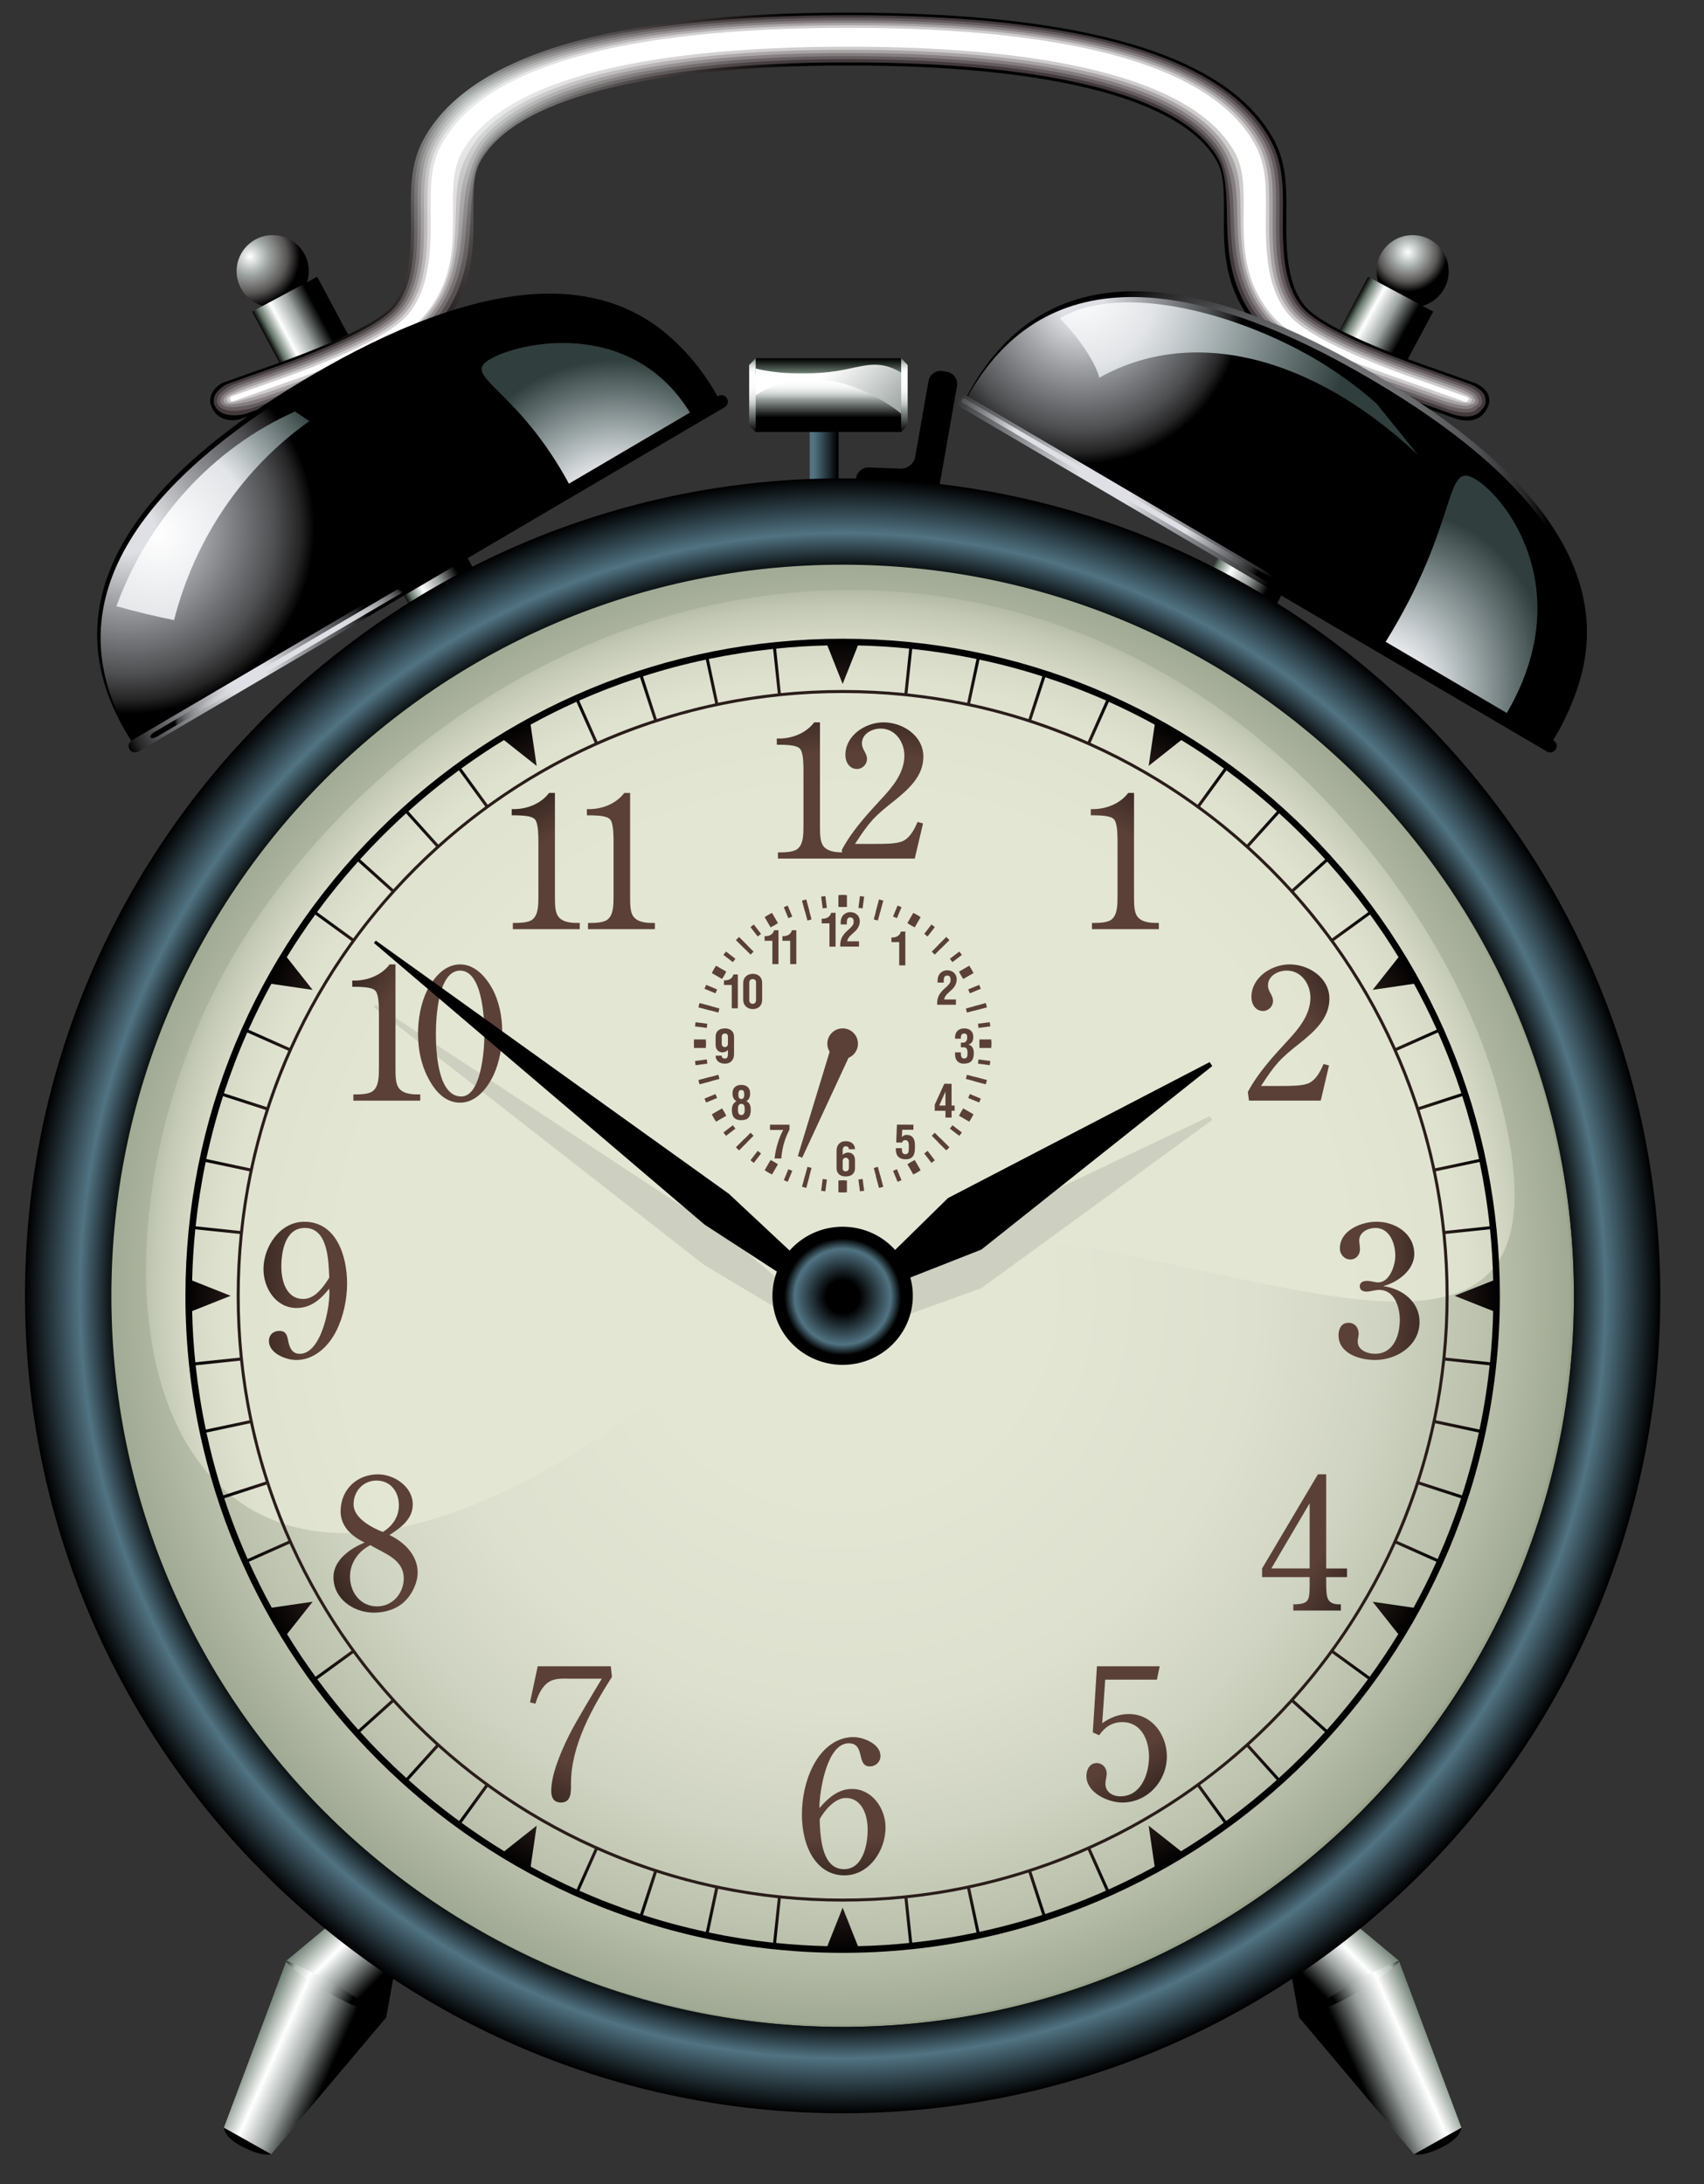 <?xml version="1.0" encoding="iso-8859-1"?>
<!-- Generator: Adobe Illustrator 23.0.1, SVG Export Plug-In . SVG Version: 6.00 Build 0)  -->
<svg version="1.1" id="Layer_1" xmlns="http://www.w3.org/2000/svg" xmlns:xlink="http://www.w3.org/1999/xlink" x="0px" y="0px"
	 viewBox="0 0 78 100" style="enable-background:new 0 0 78 100;" xml:space="preserve">
<rect x="0" y="0" width="78" height="100" fill="#333333" stroke="none"/>
<linearGradient id="SVGID_1_" gradientUnits="userSpaceOnUse" x1="56.749" y1="21.364" x2="59.947" y2="23.136" gradientTransform="matrix(1 0 0 1 0 2)">
	<stop  offset="0" style="stop-color:#000000"/>
	<stop  offset="0.09" style="stop-color:#65766A"/>
	<stop  offset="0.264" style="stop-color:#FFFFFF"/>
	<stop  offset="0.511" style="stop-color:#9CA3A1"/>
	<stop  offset="0.786" style="stop-color:#000000"/>
</linearGradient>
<polygon style="fill:url(#SVGID_1_);" points="52.47,31.656 55.449,33.25 64.226,16.844 61.246,15.251 "/>
<linearGradient id="SVGID_2_" gradientUnits="userSpaceOnUse" x1="17.284" y1="23.054" x2="20.309" y2="21.446" gradientTransform="matrix(1 0 0 1 0 2)">
	<stop  offset="0" style="stop-color:#000000"/>
	<stop  offset="0.09" style="stop-color:#65766A"/>
	<stop  offset="0.264" style="stop-color:#FFFFFF"/>
	<stop  offset="0.511" style="stop-color:#9CA3A1"/>
	<stop  offset="0.786" style="stop-color:#000000"/>
</linearGradient>
<polygon style="fill:url(#SVGID_2_);" points="24.674,31.656 21.695,33.25 12.919,16.844 15.898,15.251 "/>
<radialGradient id="SVGID_3_" cx="38.572" cy="57.329" r="33.474" gradientTransform="matrix(1 0 0 1 0 2)" gradientUnits="userSpaceOnUse">
	<stop  offset="0.685" style="stop-color:#E4E6D4"/>
	<stop  offset="0.844" style="stop-color:#E0E2D0"/>
	<stop  offset="0.901" style="stop-color:#D4D8C5"/>
	<stop  offset="0.942" style="stop-color:#C4C9B5"/>
	<stop  offset="0.975" style="stop-color:#AEB59F"/>
	<stop  offset="1" style="stop-color:#96A088"/>
</radialGradient>
<circle style="fill:url(#SVGID_3_);" cx="38.572" cy="59.329" r="33.474"/>
<g>
	
		<radialGradient id="SVGID_4_" cx="38.449" cy="57.228" r="33.474" gradientTransform="matrix(1 0 0 1 0 2)" gradientUnits="userSpaceOnUse">
		<stop  offset="0.275" style="stop-color:#E4E6D4"/>
		<stop  offset="0.569" style="stop-color:#DEE0CF"/>
		<stop  offset="0.739" style="stop-color:#D0D4C2"/>
		<stop  offset="0.877" style="stop-color:#BCC2AE"/>
		<stop  offset="0.997" style="stop-color:#A1AA94"/>
		<stop  offset="1" style="stop-color:#A0A994"/>
	</radialGradient>
	<path style="fill:url(#SVGID_4_);" d="M38.449,25.754c-18.487,0-33.474,14.987-33.474,33.474c0,18.487,14.987,33.474,33.474,33.474
		s33.474-14.987,33.474-33.474C71.924,40.741,56.937,25.754,38.449,25.754z M35.887,59.111C9.201,83.557,1.984,62.254,9.469,46.076
		c4.084-8.826,15.035-18.833,28.98-19.053c16.909-0.268,27.623,13.684,30.153,23.074C74.194,70.842,46.171,49.69,35.887,59.111z"/>
</g>
<path style="fill:#CDCFC0;" d="M17.115,46.11c3.852,3.008,15.14,11.823,15.14,11.823s2.989,1.78,5.44,3.24l0.405-0.476
	c-2.135-1.83-4.739-4.061-4.739-4.061S21.312,48.714,17.2,46.01L17.115,46.11z"/>
<path style="fill:#CDCFC0;" d="M55.373,51.109c-3.048,1.452-11.981,5.708-11.981,5.708s-1.749,1.574-3.182,2.865l0.561,0.793
	c1.87-0.674,4.151-1.496,4.151-1.496s7.881-5.743,10.57-7.702L55.373,51.109z"/>
<g>
	<path d="M43.154,16.99c-0.305-0.054-0.598,0.152-0.652,0.457l-0.611,3.475c-0.054,0.305-0.351,0.545-0.66,0.534l-1.464-0.054
		c-0.309-0.011-0.572,0.233-0.583,0.542l-0.007,0.199c-0.011,0.309,0.233,0.572,0.542,0.583l1.28,0.047
		c0.309,0.011,0.519,0.27,0.465,0.575l-0.005,0.028c-0.054,0.305,0.152,0.598,0.457,0.652l0.196,0.034
		c0.305,0.054,0.598-0.152,0.652-0.457l1.043-5.929c0.054-0.305-0.152-0.598-0.457-0.652L43.154,16.99z"/>
</g>
<linearGradient id="SVGID_5_" gradientUnits="userSpaceOnUse" x1="37.061" y1="19.135" x2="38.386" y2="19.135" gradientTransform="matrix(1 0 0 1 0 2)">
	<stop  offset="0.152" style="stop-color:#517382"/>
	<stop  offset="0.955" style="stop-color:#000000"/>
</linearGradient>
<rect x="37.061" y="18.484" style="fill:url(#SVGID_5_);" width="1.325" height="5.301"/>
<radialGradient id="SVGID_6_" cx="64.444" cy="9.552" r="2.072" gradientTransform="matrix(1 0 0 1 0 2)" gradientUnits="userSpaceOnUse">
	<stop  offset="0" style="stop-color:#FFFFFF"/>
	<stop  offset="0.365" style="stop-color:#9CA3A1"/>
	<stop  offset="0.461" style="stop-color:#888A89"/>
	<stop  offset="0.662" style="stop-color:#585454"/>
	<stop  offset="0.871" style="stop-color:#000000"/>
</radialGradient>
<path style="fill:url(#SVGID_6_);" d="M63.01,12.416c0,0.913,0.74,1.652,1.652,1.652c0.913,0,1.652-0.74,1.652-1.652
	s-0.74-1.652-1.652-1.652C63.75,10.763,63.01,11.503,63.01,12.416z"/>
<linearGradient id="SVGID_7_" gradientUnits="userSpaceOnUse" x1="61.892" y1="11.996" x2="64.887" y2="13.656" gradientTransform="matrix(1 0 0 1 0 2)">
	<stop  offset="0" style="stop-color:#000000"/>
	<stop  offset="0.09" style="stop-color:#65766A"/>
	<stop  offset="0.264" style="stop-color:#FFFFFF"/>
	<stop  offset="0.511" style="stop-color:#9CA3A1"/>
	<stop  offset="0.786" style="stop-color:#000000"/>
</linearGradient>
<polygon style="fill:url(#SVGID_7_);" points="61.174,15.387 64.153,16.98 65.605,14.266 62.626,12.672 "/>
<radialGradient id="SVGID_8_" cx="11.44" cy="9.747" r="2.935" gradientTransform="matrix(1 0 0 1 0 2)" gradientUnits="userSpaceOnUse">
	<stop  offset="0" style="stop-color:#FFFFFF"/>
	<stop  offset="0.298" style="stop-color:#9CA3A1"/>
	<stop  offset="0.389" style="stop-color:#888A89"/>
	<stop  offset="0.581" style="stop-color:#585454"/>
	<stop  offset="0.781" style="stop-color:#000000"/>
</radialGradient>
<path style="fill:url(#SVGID_8_);" d="M14.134,12.416c0,0.913-0.74,1.652-1.652,1.652s-1.652-0.74-1.652-1.652
	s0.74-1.652,1.652-1.652S14.134,11.503,14.134,12.416z"/>
<linearGradient id="SVGID_9_" gradientUnits="userSpaceOnUse" x1="12.26" y1="13.621" x2="15.25" y2="12.032" gradientTransform="matrix(1 0 0 1 0 2)">
	<stop  offset="0" style="stop-color:#000000"/>
	<stop  offset="0.09" style="stop-color:#65766A"/>
	<stop  offset="0.264" style="stop-color:#FFFFFF"/>
	<stop  offset="0.511" style="stop-color:#9CA3A1"/>
	<stop  offset="0.786" style="stop-color:#000000"/>
</linearGradient>
<polygon style="fill:url(#SVGID_9_);" points="15.97,15.387 12.991,16.98 11.54,14.266 14.518,12.672 "/>
<g>
	
		<radialGradient id="SVGID_10_" cx="73.816" cy="-157.305" r="19.628" gradientTransform="matrix(1.028 0 0 0.871 -54.89 141.231)" gradientUnits="userSpaceOnUse">
		<stop  offset="0" style="stop-color:#9CA3A1"/>
		<stop  offset="0.146" style="stop-color:#7C7C7B"/>
		<stop  offset="0.355" style="stop-color:#555051"/>
		<stop  offset="0.538" style="stop-color:#362F30"/>
		<stop  offset="0.689" style="stop-color:#151111"/>
		<stop  offset="0.786" style="stop-color:#000000"/>
	</radialGradient>
	<path style="fill:url(#SVGID_10_);" d="M68.09,18.663c0.329-0.701-0.409-1.065-0.581-1.128c-0.712-0.26-1.435-0.513-2.141-0.76
		c-2.424-0.847-4.527-1.786-5.377-2.506c-1.171-0.991-1.122-3.099-1.11-4.477c0.01-1.117,0.02-2.272-0.541-3.338
		c-2.053-3.9-8.612-5.877-19.495-5.877c-10.883,0-17.442,1.977-19.495,5.877c-0.561,1.066-0.551,2.221-0.541,3.338
		c0.012,1.378,0.062,3.486-1.109,4.477c-0.851,0.72-2.953,1.659-5.378,2.506c-0.705,0.246-1.425,0.498-2.136,0.758
		c-0.184,0.067-0.747,0.51-0.505,1.09c0.312,0.749,1.118,0.638,1.304,0.57c0.677-0.247,1.369-0.489,2.046-0.725
		c3.166-1.107,5.901-2.062,7.092-3.413c1.576-1.787,1.559-3.725,1.545-5.281c-0.008-0.938-0.015-1.748,0.293-2.334
		c1.508-2.865,7.504-4.442,16.884-4.442c9.38,0,15.376,1.577,16.884,4.442c0.309,0.587,0.302,1.397,0.293,2.334
		c-0.014,1.556-0.031,3.494,1.545,5.281c1.191,1.351,3.926,2.307,7.092,3.413c0.648,0.227,1.31,0.458,1.959,0.694
		C66.832,19.239,67.703,19.489,68.09,18.663z"/>
	
		<radialGradient id="SVGID_11_" cx="65.269" cy="-127.41" r="19.513" gradientTransform="matrix(1.024 0 0 0.892 -45.697 117.995)" gradientUnits="userSpaceOnUse">
		<stop  offset="0" style="stop-color:#ABB1AF"/>
		<stop  offset="0.059" style="stop-color:#9FA2A0"/>
		<stop  offset="0.296" style="stop-color:#767373"/>
		<stop  offset="0.505" style="stop-color:#5B5455"/>
		<stop  offset="0.675" style="stop-color:#494142"/>
		<stop  offset="0.786" style="stop-color:#423A3B"/>
	</radialGradient>
	<path style="fill:url(#SVGID_11_);" d="M19.488,6.494c-0.547,1.04-0.537,2.172-0.528,3.284c0,0.027,0.001,0.071,0.001,0.099
		c0.013,1.365,0.033,3.373-1.078,4.389c-0.147,0.135-0.33,0.274-0.544,0.414c-1.03,0.679-2.858,1.459-4.79,2.14
		c-0.349,0.123-0.697,0.246-1.038,0.366c-0.304,0.107-0.791,0.281-1.094,0.392c-0.128,0.047-0.638,0.369-0.631,0.738
		c-0.005,0.05-0.009,0.107,0.008,0.163c0.012,0.041,0.026,0.073,0.039,0.104c0.009,0.018,0.021,0.034,0.032,0.05
		c0.325,0.552,1.249,0.362,1.4,0.307c0.677-0.245,1.364-0.485,2.032-0.72c2.034-0.716,3.859-1.371,5.138-2.128
		c0.757-0.448,1.344-0.93,1.743-1.448c0.689-0.897,1.017-1.818,1.178-2.709c0.168-0.939,0.168-1.83,0.219-2.615
		c0.057-0.885,0.128-1.653,0.492-2.228c1.726-2.729,7.63-4.236,16.777-4.236c9.241,0,15.187,1.529,16.866,4.313
		c0.249,0.414,0.348,0.927,0.402,1.511c0.022,0.241,0.035,0.493,0.042,0.757c0.018,0.619,0.011,1.301,0.092,2.017
		c0.119,1.066,0.431,2.197,1.297,3.284c0.308,0.386,0.723,0.75,1.239,1.092c1.327,0.881,3.391,1.614,5.714,2.429
		c0.447,0.157,0.902,0.316,1.357,0.477c0.01,0.004,0.027,0.01,0.037,0.013c0.156,0.055,0.401,0.143,0.555,0.199
		c0.163,0.059,1.025,0.322,1.375-0.188c0.041-0.039,0.083-0.086,0.114-0.14c0.017-0.034,0.034-0.071,0.048-0.11
		c0.007-0.019,0.011-0.035,0.015-0.05c0.008-0.047,0.005-0.094,0-0.136c0.01-0.42-0.524-0.67-0.726-0.743
		c-0.393-0.143-0.788-0.284-1.095-0.392c-0.342-0.12-0.69-0.243-1.039-0.366c-1.956-0.69-3.803-1.479-4.828-2.164
		c-0.196-0.13-0.365-0.259-0.502-0.385c-1.138-1.035-1.094-3.11-1.082-4.477c0-0.031,0.001-0.079,0.001-0.11
		c0.009-1.082,0.003-2.181-0.529-3.191c-2.026-3.849-8.538-5.8-19.355-5.8C28.026,0.694,21.514,2.645,19.488,6.494z"/>
	
		<radialGradient id="SVGID_12_" cx="56.701" cy="-98.946" r="19.415" gradientTransform="matrix(1.019 0 0 0.914 -36.571 94.8)" gradientUnits="userSpaceOnUse">
		<stop  offset="0" style="stop-color:#BAC0BE"/>
		<stop  offset="0.214" style="stop-color:#989797"/>
		<stop  offset="0.457" style="stop-color:#7B7677"/>
		<stop  offset="0.656" style="stop-color:#6A6365"/>
		<stop  offset="0.786" style="stop-color:#645C5E"/>
	</radialGradient>
	<path style="fill:url(#SVGID_12_);" d="M19.625,6.533c-0.534,1.014-0.524,2.124-0.515,3.23c0,0.021,0.001,0.077,0.001,0.099
		c0.013,1.352,0.03,3.333-1.045,4.398c-0.145,0.144-0.322,0.288-0.528,0.431c-1.022,0.707-2.896,1.508-4.762,2.173
		c-0.354,0.127-0.702,0.25-1.036,0.367c-0.244,0.086-0.85,0.302-1.093,0.39c-0.102,0.037-0.704,0.364-0.699,0.659
		c-0.01,0.046-0.026,0.104-0.008,0.159c0.015,0.047,0.032,0.077,0.043,0.102c0.01,0.015,0.025,0.028,0.038,0.04
		c0.32,0.42,1.401,0.147,1.523,0.102c0.677-0.245,1.359-0.482,2.019-0.715c2.061-0.731,3.877-1.403,5.058-2.195
		c0.718-0.482,1.25-1.001,1.611-1.545c0.607-0.917,0.871-1.849,0.998-2.743c0.132-0.956,0.138-1.845,0.25-2.622
		c0.119-0.831,0.269-1.558,0.69-2.122c1.937-2.596,7.756-4.03,16.669-4.03c9.102,0,15.002,1.478,16.849,4.184
		c0.278,0.408,0.418,0.901,0.51,1.455c0.039,0.237,0.068,0.485,0.084,0.746c0.041,0.611,0.034,1.288,0.097,2.006
		c0.093,1.07,0.343,2.211,1.135,3.316c0.287,0.401,0.674,0.785,1.167,1.147c1.236,0.909,3.297,1.655,5.648,2.482
		c0.443,0.156,0.896,0.314,1.35,0.475c0.008,0.003,0.029,0.01,0.038,0.013c0.124,0.045,0.428,0.153,0.552,0.197
		c0.131,0.047,1.099,0.357,1.379-0.052c0.046-0.026,0.097-0.061,0.129-0.106c0.017-0.03,0.034-0.065,0.052-0.109
		c0.008-0.02,0.012-0.036,0.016-0.05c0.002-0.042-0.011-0.088-0.023-0.125c-0.005-0.341-0.529-0.575-0.789-0.668
		c-0.421-0.152-0.846-0.303-1.092-0.39c-0.334-0.118-0.681-0.24-1.035-0.367c-1.885-0.672-3.775-1.481-4.793-2.192
		c-0.189-0.132-0.353-0.265-0.488-0.398c-1.103-1.08-1.067-3.12-1.055-4.477c0-0.025,0.001-0.084,0.001-0.109
		c0.009-1.082,0.007-2.165-0.515-3.156C56.056,2.736,49.591,0.81,38.84,0.81C28.089,0.81,21.624,2.735,19.625,6.533z"/>
	
		<radialGradient id="SVGID_13_" cx="48.052" cy="-71.786" r="19.326" gradientTransform="matrix(1.014 0 0 0.935 -27.445 71.598)" gradientUnits="userSpaceOnUse">
		<stop  offset="0" style="stop-color:#CACFCD"/>
		<stop  offset="0.086" style="stop-color:#BEC0BF"/>
		<stop  offset="0.383" style="stop-color:#9E9A9B"/>
		<stop  offset="0.627" style="stop-color:#8B8587"/>
		<stop  offset="0.786" style="stop-color:#857E80"/>
	</radialGradient>
	<path style="fill:url(#SVGID_13_);" d="M19.762,6.572c-0.52,0.988-0.511,2.076-0.501,3.176c0,0.016,0.001,0.083,0.001,0.1
		c0.013,1.34,0.029,3.295-1.012,4.408c-0.143,0.152-0.314,0.302-0.513,0.447c-1.013,0.736-2.935,1.557-4.734,2.206
		c-0.359,0.13-0.707,0.254-1.033,0.368c-0.183,0.065-0.909,0.323-1.091,0.389c-0.077,0.028-0.77,0.359-0.766,0.58
		c-0.016,0.041-0.043,0.1-0.024,0.154c0.018,0.053,0.038,0.081,0.047,0.101c0.01,0.012,0.029,0.022,0.044,0.031
		c0.316,0.288,1.554-0.069,1.645-0.102c0.677-0.244,1.354-0.478,2.005-0.71c2.089-0.746,3.893-1.436,4.979-2.262
		c0.679-0.517,1.157-1.071,1.479-1.641c0.527-0.935,0.727-1.878,0.819-2.778c0.099-0.974,0.105-1.86,0.28-2.63
		c0.176-0.777,0.409-1.464,0.888-2.016c2.141-2.466,7.882-3.824,16.562-3.824c8.963,0,14.82,1.427,16.831,4.055
		c0.308,0.402,0.489,0.875,0.618,1.4c0.057,0.233,0.1,0.477,0.126,0.734c0.064,0.604,0.058,1.275,0.103,1.994
		c0.068,1.074,0.255,2.226,0.974,3.347c0.266,0.415,0.625,0.82,1.094,1.202c1.146,0.935,3.203,1.696,5.582,2.535
		c0.44,0.155,0.89,0.312,1.343,0.472c0.006,0.002,0.031,0.011,0.038,0.013c0.093,0.033,0.456,0.162,0.549,0.196
		c0.098,0.036,1.173,0.391,1.383,0.085c0.051-0.014,0.11-0.037,0.144-0.071c0.016-0.026,0.035-0.06,0.055-0.107
		c0.009-0.022,0.013-0.037,0.016-0.049c-0.003-0.038-0.027-0.082-0.046-0.114c-0.02-0.261-0.534-0.48-0.852-0.593
		c-0.449-0.161-0.902-0.323-1.089-0.388c-0.326-0.114-0.673-0.238-1.032-0.367c-1.814-0.654-3.749-1.48-4.759-2.221
		c-0.182-0.134-0.341-0.272-0.475-0.412c-1.071-1.124-1.04-3.13-1.027-4.477c0-0.018,0.001-0.089,0.001-0.107
		c0.01-1.082,0.01-2.149-0.502-3.121c-1.972-3.747-8.39-5.646-19.075-5.646C28.153,0.926,21.735,2.825,19.762,6.572z"/>
	
		<radialGradient id="SVGID_14_" cx="39.323" cy="-45.849" r="19.246" gradientTransform="matrix(1.009 0 0 0.957 -18.319 48.397)" gradientUnits="userSpaceOnUse">
		<stop  offset="0" style="stop-color:#DADDDC"/>
		<stop  offset="0.251" style="stop-color:#C4C2C3"/>
		<stop  offset="0.575" style="stop-color:#B0ABAC"/>
		<stop  offset="0.786" style="stop-color:#A8A3A4"/>
	</radialGradient>
	<path style="fill:url(#SVGID_14_);" d="M19.9,6.611c-0.507,0.963-0.498,2.028-0.488,3.123c0,0.011,0.001,0.089,0.001,0.1
		c0.013,1.327,0.029,3.258-0.979,4.418c-0.14,0.161-0.306,0.316-0.497,0.463c-1.003,0.767-2.973,1.606-4.707,2.239
		c-0.364,0.134-0.713,0.257-1.031,0.369c-0.122,0.043-0.969,0.344-1.09,0.388c-0.051,0.019-0.836,0.354-0.833,0.501
		c-0.022,0.037-0.059,0.097-0.039,0.15c0.022,0.059,0.043,0.085,0.051,0.099c0.011,0.009,0.033,0.016,0.05,0.021
		c0.312,0.156,1.707-0.284,1.768-0.306c0.678-0.243,1.349-0.475,1.991-0.705c2.116-0.761,3.909-1.472,4.899-2.329
		c0.639-0.553,1.065-1.141,1.346-1.738c0.448-0.951,0.58-1.909,0.64-2.813c0.062-0.992,0.069-1.876,0.311-2.638
		c0.23-0.724,0.548-1.372,1.087-1.91c2.341-2.341,8.008-3.618,16.455-3.618c8.824,0,14.639,1.373,16.814,3.926
		c0.337,0.396,0.562,0.849,0.727,1.345c0.076,0.229,0.132,0.469,0.169,0.722c0.087,0.597,0.081,1.262,0.109,1.983
		c0.042,1.078,0.165,2.242,0.812,3.379c0.245,0.43,0.576,0.854,1.021,1.257c1.057,0.959,3.109,1.737,5.516,2.588
		c0.437,0.154,0.884,0.311,1.336,0.47c0.004,0.002,0.033,0.012,0.037,0.013c0.062,0.022,0.484,0.172,0.545,0.194
		c0.065,0.024,1.247,0.425,1.387,0.221c0.056-0.001,0.124-0.013,0.159-0.037c0.015-0.021,0.037-0.054,0.059-0.106
		c0.01-0.023,0.014-0.038,0.016-0.049c-0.008-0.033-0.042-0.076-0.069-0.104c-0.035-0.182-0.539-0.385-0.914-0.519
		c-0.477-0.171-0.959-0.342-1.086-0.387c-0.317-0.111-0.665-0.235-1.028-0.368c-1.743-0.636-3.724-1.479-4.725-2.249
		c-0.176-0.135-0.33-0.278-0.461-0.425c-1.038-1.167-1.012-3.141-1-4.477c0-0.012,0.001-0.094,0.001-0.106
		c0.01-1.082,0.013-2.134-0.488-3.086c-1.945-3.696-8.316-5.569-18.935-5.569S21.845,2.915,19.9,6.611z"/>
	
		<radialGradient id="SVGID_15_" cx="30.45" cy="-21.058" r="19.173" gradientTransform="matrix(1.005 0 0 0.978 -9.126 25.202)" gradientUnits="userSpaceOnUse">
		<stop  offset="0" style="stop-color:#EAECEB"/>
		<stop  offset="0.442" style="stop-color:#D7D5D5"/>
		<stop  offset="0.786" style="stop-color:#CFCCCC"/>
	</radialGradient>
	<path style="fill:url(#SVGID_15_);" d="M20.037,6.65c-0.493,0.937-0.484,1.98-0.475,3.069c0,0.005,0.001,0.095,0.001,0.101
		c0.012,1.314,0.031,3.222-0.946,4.427c-0.137,0.17-0.297,0.331-0.482,0.479c-0.99,0.8-3.011,1.655-4.679,2.271
		c-0.369,0.137-0.718,0.261-1.029,0.37c-0.061,0.021-1.028,0.365-1.089,0.387c-0.026,0.009-0.901,0.348-0.9,0.422
		c-0.027,0.033-0.076,0.093-0.055,0.145c0.026,0.065,0.049,0.089,0.055,0.098c0.011,0.007,0.036,0.01,0.055,0.012
		c0.307,0.024,1.86-0.499,1.891-0.51c0.678-0.242,1.344-0.471,1.978-0.701c2.143-0.775,3.922-1.509,4.82-2.397
		c0.597-0.59,0.974-1.21,1.214-1.834c0.372-0.967,0.434-1.939,0.46-2.847c0.026-1.01,0.028-1.894,0.342-2.646
		c0.28-0.673,0.686-1.28,1.285-1.804c2.537-2.221,8.134-3.412,16.348-3.412c8.686,0,14.464,1.315,16.796,3.798
		c0.368,0.389,0.637,0.822,0.836,1.29c0.096,0.225,0.164,0.461,0.211,0.71c0.11,0.589,0.104,1.249,0.115,1.971
		c0.016,1.082,0.073,2.258,0.65,3.411c0.223,0.446,0.529,0.887,0.948,1.311c0.97,0.982,3.015,1.778,5.449,2.641
		c0.433,0.153,0.878,0.309,1.33,0.467c0.002,0.001,0.035,0.012,0.037,0.013c0.031,0.011,0.511,0.181,0.542,0.192
		c0.033,0.012,1.321,0.46,1.391,0.357c0.061,0.012,0.138,0.012,0.173-0.003c0.014-0.017,0.037-0.049,0.063-0.105
		c0.011-0.025,0.015-0.039,0.017-0.048c-0.014-0.029-0.058-0.069-0.093-0.092c-0.05-0.102-0.545-0.29-0.977-0.444
		c-0.506-0.18-1.016-0.361-1.083-0.385c-0.31-0.108-0.657-0.232-1.024-0.369c-1.673-0.618-3.7-1.476-4.691-2.278
		c-0.17-0.136-0.318-0.284-0.448-0.439c-1.008-1.208-0.985-3.151-0.973-4.477c0-0.006,0.001-0.099,0.001-0.105
		c0.005-1.082,0.016-2.118-0.475-3.051c-1.918-3.645-8.242-5.493-18.795-5.493C28.279,1.158,21.956,3.006,20.037,6.65z"/>
	<path style="fill:#FFFFFF;" d="M67.122,18.165c-0.135-0.048-2.107-0.748-2.12-0.752c-1.601-0.559-4.467-1.651-5.677-2.675
		c-1.414-1.197-1.393-3.443-1.379-4.93c0,0,0.001-0.103,0.001-0.104c0.01-1.082,0.019-2.103-0.461-3.015
		c-1.891-3.594-8.168-5.416-18.655-5.416c-10.487,0-16.764,1.822-18.656,5.416c-0.479,0.911-0.471,1.932-0.461,3.015l0.001,0.101
		c0.014,1.487,0.035,3.734-1.38,4.932c-1.21,1.024-4.076,2.116-5.677,2.675l-2.054,0.729c-0.033,0.028-0.092,0.089-0.071,0.141
		c0.029,0.071,0.055,0.093,0.058,0.096c0.012,0.004,0.04,0.004,0.061,0.002c0.303-0.108,2.013-0.714,2.014-0.714
		c3.04-1.062,5.665-1.98,6.705-3.159c1.391-1.577,1.376-3.294,1.363-4.812c-0.009-1.027-0.016-1.914,0.373-2.654
		c1.689-3.208,7.818-4.903,17.723-4.903c9.906,0,16.035,1.695,17.723,4.903c0.39,0.741,0.382,1.629,0.373,2.658
		c-0.013,1.515-0.028,3.232,1.363,4.809c1.04,1.179,3.665,2.097,6.706,3.159l0.037,0.013l1.934,0.685
		c0.066,0.024,0.152,0.036,0.188,0.032c0.013-0.013,0.038-0.044,0.066-0.103c0.012-0.026,0.016-0.039,0.017-0.047
		C67.219,18.223,67.164,18.184,67.122,18.165z"/>
</g>
<g>
	<path d="M66.891,97.416c0,0,0.025,0.453-0.909,0.909c-0.933,0.456-1.251,0.303-1.251,0.303l0.391-1.562L66.891,97.416z"/>
	
		<linearGradient id="SVGID_16_" gradientUnits="userSpaceOnUse" x1="4048.847" y1="88.629" x2="4056.699" y2="93.696" gradientTransform="matrix(-1 0 0 1 4114.504 2)">
		<stop  offset="0" style="stop-color:#65766A"/>
		<stop  offset="0.281" style="stop-color:#9CA3A1"/>
		<stop  offset="1" style="stop-color:#000000"/>
	</linearGradient>
	<path style="fill:url(#SVGID_16_);" d="M66.891,97.416c-1.403-3.746-2.864-7.644-2.864-7.644s-2.062-1.716-3.754-3.123
		l-1.675,0.952c0.389,2.148,0.863,4.767,0.863,4.767s2.685,3.19,5.27,6.259L66.891,97.416z"/>
	<g>
		
			<linearGradient id="SVGID_17_" gradientUnits="userSpaceOnUse" x1="4048.723" y1="91.576" x2="4053.281" y2="93.605" gradientTransform="matrix(-1 0 0 1 4114.504 2)">
			<stop  offset="0" style="stop-color:#65766A"/>
			<stop  offset="0.264" style="stop-color:#FFFFFF"/>
			<stop  offset="0.511" style="stop-color:#9CA3A1"/>
			<stop  offset="0.786" style="stop-color:#000000"/>
		</linearGradient>
		<path style="fill:url(#SVGID_17_);" d="M66.891,97.416l-2.16,1.212c-2.584-3.07-5.27-6.259-5.27-6.259l4.566-2.597
			C64.027,89.772,65.488,93.669,66.891,97.416z"/>
		
			<linearGradient id="SVGID_18_" gradientUnits="userSpaceOnUse" x1="4052.271" y1="85.78" x2="4055.625" y2="89.083" gradientTransform="matrix(-1 0 0 1 4114.504 2)">
			<stop  offset="0" style="stop-color:#65766A"/>
			<stop  offset="0.309" style="stop-color:#FFFFFF"/>
			<stop  offset="0.511" style="stop-color:#9CA3A1"/>
			<stop  offset="0.786" style="stop-color:#000000"/>
		</linearGradient>
		<path style="fill:url(#SVGID_18_);" d="M60.273,86.649c1.692,1.408,3.754,3.123,3.754,3.123l-4.566,2.597
			c0,0-0.474-2.619-0.863-4.767L60.273,86.649z"/>
	</g>
	
		<linearGradient id="SVGID_19_" gradientUnits="userSpaceOnUse" x1="4050.296" y1="87.698" x2="4055.186" y2="90.652" gradientTransform="matrix(-1 0 0 1 4114.504 2)">
		<stop  offset="0.011" style="stop-color:#000000"/>
		<stop  offset="0.118" style="stop-color:#ADB9B1"/>
		<stop  offset="0.253" style="stop-color:#FFFFFF"/>
		<stop  offset="0.286" style="stop-color:#F3F4F4"/>
		<stop  offset="0.34" style="stop-color:#DDE0DE"/>
		<stop  offset="0.407" style="stop-color:#BBC0BE"/>
		<stop  offset="0.461" style="stop-color:#9CA3A1"/>
		<stop  offset="0.646" style="stop-color:#000000"/>
	</linearGradient>
	<path style="fill:url(#SVGID_19_);" d="M64.027,89.772c0,0-0.878,0.338-2.043,1.005c-1.165,0.668-2.523,1.592-2.523,1.592
		s1.539-0.381,3.168-1.456C64.258,89.838,64.027,89.772,64.027,89.772"/>
</g>
<path d="M10.253,97.416c0,0-0.025,0.453,0.909,0.909c0.933,0.456,1.251,0.303,1.251,0.303l-0.391-1.562L10.253,97.416z"/>
<linearGradient id="SVGID_20_" gradientUnits="userSpaceOnUse" x1="11.487" y1="88.629" x2="19.339" y2="93.696" gradientTransform="matrix(1 0 0 1 0 2)">
	<stop  offset="0" style="stop-color:#65766A"/>
	<stop  offset="0.281" style="stop-color:#9CA3A1"/>
	<stop  offset="1" style="stop-color:#000000"/>
</linearGradient>
<path style="fill:url(#SVGID_20_);" d="M10.253,97.416c1.403-3.746,2.864-7.644,2.864-7.644s2.062-1.716,3.754-3.123l1.675,0.952
	c-0.389,2.148-0.863,4.767-0.863,4.767s-2.685,3.19-5.27,6.259L10.253,97.416z"/>
<g>
	
		<linearGradient id="SVGID_21_" gradientUnits="userSpaceOnUse" x1="11.364" y1="91.576" x2="15.921" y2="93.605" gradientTransform="matrix(1 0 0 1 0 2)">
		<stop  offset="0" style="stop-color:#65766A"/>
		<stop  offset="0.264" style="stop-color:#FFFFFF"/>
		<stop  offset="0.511" style="stop-color:#9CA3A1"/>
		<stop  offset="0.786" style="stop-color:#000000"/>
	</linearGradient>
	<path style="fill:url(#SVGID_21_);" d="M10.253,97.416l2.16,1.212c2.584-3.07,5.27-6.259,5.27-6.259l-4.566-2.597
		C13.117,89.772,11.656,93.669,10.253,97.416z"/>
	
		<linearGradient id="SVGID_22_" gradientUnits="userSpaceOnUse" x1="14.911" y1="85.781" x2="18.265" y2="89.083" gradientTransform="matrix(1 0 0 1 0 2)">
		<stop  offset="0" style="stop-color:#65766A"/>
		<stop  offset="0.309" style="stop-color:#FFFFFF"/>
		<stop  offset="0.511" style="stop-color:#9CA3A1"/>
		<stop  offset="0.786" style="stop-color:#000000"/>
	</linearGradient>
	<path style="fill:url(#SVGID_22_);" d="M16.871,86.649c-1.692,1.408-3.754,3.123-3.754,3.123l4.566,2.597
		c0,0,0.474-2.619,0.863-4.767L16.871,86.649z"/>
</g>
<radialGradient id="SVGID_23_" cx="58.433" cy="21.639" r="12.41" gradientTransform="matrix(1 0 0 1 0 2)" gradientUnits="userSpaceOnUse">
	<stop  offset="0.135" style="stop-color:#DFE0E5"/>
	<stop  offset="0.142" style="stop-color:#DCDEE2"/>
	<stop  offset="0.39" style="stop-color:#A2A4A8"/>
	<stop  offset="0.608" style="stop-color:#747578"/>
	<stop  offset="0.788" style="stop-color:#4E4F51"/>
	<stop  offset="0.924" style="stop-color:#262526"/>
	<stop  offset="1" style="stop-color:#000000"/>
</radialGradient>
<path style="fill:url(#SVGID_23_);" d="M70.998,33.94c0.11-0.167,0.217-0.339,0.319-0.513c3.792-6.455-1.038-11.969-8.439-16.317
	c-7.401-4.348-14.569-5.883-18.361,0.572c-0.102,0.174-0.2,0.351-0.293,0.528L70.998,33.94z"/>
<radialGradient id="SVGID_24_" cx="49.47" cy="11.82" r="7.424" gradientTransform="matrix(1 0 0 1 0 2)" gradientUnits="userSpaceOnUse">
	<stop  offset="0.135" style="stop-color:#DFE0E5"/>
	<stop  offset="0.142" style="stop-color:#DCDEE2"/>
	<stop  offset="0.39" style="stop-color:#A2A4A8"/>
	<stop  offset="0.608" style="stop-color:#747578"/>
	<stop  offset="0.788" style="stop-color:#4E4F51"/>
	<stop  offset="0.924" style="stop-color:#262526"/>
	<stop  offset="1" style="stop-color:#000000"/>
</radialGradient>
<path style="fill:url(#SVGID_24_);" d="M70.896,34.204c0.11-0.167,0.217-0.339,0.319-0.513c3.792-6.455-1.038-11.969-8.439-16.317
	c-7.401-4.348-14.569-5.883-18.361,0.572c-0.102,0.174-0.2,0.351-0.293,0.528L70.896,34.204z"/>
<radialGradient id="SVGID_25_" cx="38.572" cy="57.329" r="37.428" gradientTransform="matrix(1 0 0 1 0 2)" gradientUnits="userSpaceOnUse">
	<stop  offset="0.888" style="stop-color:#000000"/>
	<stop  offset="0.933" style="stop-color:#517382"/>
	<stop  offset="1" style="stop-color:#000000"/>
</radialGradient>
<path style="fill:url(#SVGID_25_);" d="M76,59.329C76,80,59.243,96.757,38.572,96.757C17.901,96.757,1.144,80,1.144,59.329
	c0-20.671,16.757-37.428,37.428-37.428C59.243,21.901,76,38.658,76,59.329z M38.572,25.855c-18.487,0-33.474,14.987-33.474,33.474
	c0,18.487,14.987,33.474,33.474,33.474s33.474-14.987,33.474-33.474C72.046,40.842,57.06,25.855,38.572,25.855z"/>
<radialGradient id="SVGID_26_" cx="38.572" cy="57.329" r="30.084" gradientTransform="matrix(1 0 0 1 0 2)" gradientUnits="userSpaceOnUse">
	<stop  offset="0.826" style="stop-color:#5A4037"/>
	<stop  offset="1" style="stop-color:#000000"/>
</radialGradient>
<path style="fill:url(#SVGID_26_);" d="M59.845,38.056c-5.682-5.682-13.237-8.811-21.273-8.811c-8.036,0-15.59,3.129-21.273,8.811
	c-5.682,5.682-8.811,13.237-8.811,21.273c0,16.589,13.496,30.084,30.084,30.084s30.084-13.496,30.084-30.084
	C68.656,51.293,65.527,43.739,59.845,38.056z M68.189,56.146l-2.037,0.214c-0.097-0.92-0.24-1.831-0.428-2.732l2.005-0.426
	C67.93,54.171,68.085,55.153,68.189,56.146z M66.171,59.329c0,3.726-0.73,7.34-2.169,10.743c-1.39,3.287-3.38,6.238-5.915,8.773
	c-2.535,2.535-5.486,4.525-8.772,5.914c-3.402,1.439-7.017,2.169-10.743,2.169c-3.726,0-7.34-0.73-10.743-2.169
	c-3.286-1.39-6.238-3.38-8.773-5.914c-2.535-2.535-4.525-5.486-5.915-8.773c-1.439-3.402-2.169-7.017-2.169-10.743
	s0.73-7.34,2.169-10.743c1.39-3.286,3.38-6.238,5.915-8.772c2.535-2.535,5.486-4.525,8.773-5.915
	c3.402-1.439,7.017-2.169,10.743-2.169c3.726,0,7.34,0.73,10.743,2.169c3.287,1.39,6.238,3.38,8.772,5.915
	c2.535,2.535,4.525,5.486,5.915,8.772C65.442,51.989,66.171,55.603,66.171,59.329z M67.701,53.067l-2.006,0.426
	c-0.193-0.901-0.431-1.792-0.715-2.671l1.954-0.635C67.237,51.131,67.493,52.092,67.701,53.067z M66.892,50.054l-1.955,0.635
	c-0.239-0.727-0.506-1.447-0.807-2.157c-0.06-0.142-0.123-0.283-0.186-0.424l1.881-0.837C66.228,48.18,66.583,49.109,66.892,50.054z
	 M64.017,43.826l-1.184,1.496l1.89-0.278c0.377,0.687,0.726,1.387,1.045,2.1l-1.879,0.836c-0.778-1.734-1.726-3.372-2.834-4.901
	l1.659-1.205C63.175,42.51,63.61,43.161,64.017,43.826z M62.633,41.762l-1.659,1.205c-0.543-0.742-1.124-1.458-1.742-2.147
	l1.523-1.371C61.422,40.194,62.048,40.965,62.633,41.762z M59.634,38.267c0.352,0.353,0.695,0.712,1.027,1.079l-1.523,1.371
	c-0.309-0.341-0.626-0.674-0.953-1.001c-0.327-0.327-0.661-0.645-1.002-0.953l1.371-1.522
	C58.922,37.572,59.282,37.915,59.634,38.267z M58.451,37.148L57.08,38.67c-0.689-0.618-1.405-1.199-2.146-1.742l1.206-1.659
	C56.936,35.853,57.708,36.48,58.451,37.148z M52.857,33.178l-0.278,1.89l1.496-1.184c0.666,0.407,1.316,0.842,1.951,1.303
	l-1.205,1.659c-1.529-1.108-3.167-2.056-4.901-2.834l0.837-1.879C51.47,32.453,52.17,32.802,52.857,33.178z M50.63,32.075
	l-0.838,1.881c-0.141-0.062-0.281-0.125-0.423-0.185c-0.71-0.3-1.43-0.568-2.158-0.807l0.636-1.955
	C48.793,31.318,49.722,31.673,50.63,32.075z M47.714,30.967l-0.635,1.955c-0.879-0.283-1.77-0.522-2.671-0.715l0.427-2.006
	C45.809,30.408,46.77,30.664,47.714,30.967z M44.699,30.172l-0.426,2.006c-0.901-0.188-1.812-0.331-2.732-0.429l0.215-2.037
	C42.748,29.817,43.73,29.971,44.699,30.172z M37.872,29.552l0.7,1.764l0.7-1.764c0.787,0.018,1.569,0.067,2.345,0.145l-0.215,2.037
	c-0.935-0.094-1.879-0.142-2.83-0.142c-0.951,0-1.895,0.048-2.831,0.142l-0.214-2.037C36.303,29.618,37.085,29.57,37.872,29.552z
	 M35.389,29.712l0.214,2.037c-0.919,0.097-1.831,0.24-2.731,0.428l-0.427-2.005C33.414,29.971,34.396,29.817,35.389,29.712z
	 M32.31,30.201l0.427,2.006c-0.901,0.193-1.792,0.432-2.671,0.715l-0.635-1.954C30.374,30.664,31.335,30.408,32.31,30.201z
	 M29.297,31.009l0.636,1.955c-0.728,0.238-1.448,0.506-2.158,0.807c-0.142,0.06-0.283,0.123-0.423,0.185l-0.838-1.881
	C27.423,31.673,28.352,31.318,29.297,31.009z M23.069,33.884l1.496,1.184l-0.278-1.89c0.687-0.376,1.387-0.726,2.1-1.045
	l0.837,1.879c-1.735,0.778-3.372,1.726-4.901,2.834l-1.205-1.659C21.753,34.726,22.404,34.291,23.069,33.884z M21.005,35.269
	l1.206,1.659c-0.742,0.543-1.458,1.124-2.147,1.742l-1.371-1.522C19.436,36.48,20.208,35.853,21.005,35.269z M17.51,38.267
	c0.353-0.353,0.712-0.695,1.079-1.027l1.371,1.523c-0.341,0.309-0.675,0.626-1.002,0.953c-0.327,0.327-0.644,0.661-0.953,1.001
	l-1.523-1.371C16.815,38.979,17.157,38.62,17.51,38.267z M16.39,39.45l1.523,1.371c-0.618,0.689-1.199,1.405-1.742,2.146
	l-1.659-1.205C15.096,40.965,15.722,40.194,16.39,39.45z M12.421,45.045l1.89,0.278l-1.184-1.497
	c0.407-0.665,0.842-1.316,1.303-1.951l1.659,1.205c-1.108,1.529-2.056,3.167-2.834,4.901l-1.879-0.836
	C11.696,46.432,12.045,45.732,12.421,45.045z M11.318,47.271l1.881,0.837c-0.063,0.141-0.125,0.282-0.186,0.424
	c-0.3,0.71-0.568,1.43-0.807,2.157l-1.955-0.635C10.561,49.109,10.916,48.18,11.318,47.271z M10.21,50.187l1.954,0.635
	c-0.283,0.879-0.522,1.77-0.715,2.671l-2.006-0.426C9.651,52.092,9.907,51.131,10.21,50.187z M9.415,53.203l2.006,0.426
	c-0.188,0.901-0.331,1.812-0.429,2.732l-2.037-0.214C9.06,55.153,9.214,54.171,9.415,53.203z M8.795,60.029l1.764-0.7l-1.764-0.7
	c0.018-0.787,0.067-1.569,0.145-2.345l2.037,0.214c-0.094,0.935-0.142,1.879-0.142,2.831c0,0.951,0.048,1.895,0.142,2.83
	L8.94,62.373C8.861,61.6,8.813,60.818,8.795,60.029z M8.956,62.512l2.036-0.214c0.097,0.92,0.24,1.831,0.429,2.732l-2,0.425
	C9.218,64.49,9.063,63.508,8.956,62.512z M9.45,65.59l1.999-0.425c0.193,0.901,0.431,1.792,0.715,2.671l-1.943,0.631
	C9.918,67.528,9.66,66.568,9.45,65.59z M10.265,68.6l1.942-0.631c0.239,0.727,0.506,1.447,0.807,2.157
	c0.06,0.142,0.123,0.283,0.186,0.424l-1.864,0.83C10.934,70.476,10.576,69.548,10.265,68.6z M13.139,74.818l1.173-1.482
	l-1.872,0.275c-0.376-0.685-0.726-1.387-1.049-2.104l1.864-0.83c0.778,1.734,1.726,3.372,2.834,4.901l-1.645,1.195
	C13.984,76.14,13.548,75.488,13.139,74.818z M14.526,76.886l1.645-1.195c0.543,0.742,1.124,1.458,1.742,2.147l-1.511,1.361
	C15.739,78.46,15.113,77.687,14.526,76.886z M16.494,79.302l1.511-1.361c0.309,0.34,0.626,0.675,0.953,1.002
	c0.327,0.327,0.661,0.644,1.001,0.953l-1.361,1.511C17.863,80.741,17.16,80.038,16.494,79.302z M18.703,81.5l1.361-1.512
	c0.689,0.618,1.405,1.199,2.147,1.742l-1.194,1.645C20.214,82.788,19.442,82.162,18.703,81.5z M24.291,85.462l0.275-1.872
	l-1.482,1.173c-0.67-0.41-1.322-0.846-1.955-1.305l1.195-1.645c1.529,1.108,3.167,2.056,4.901,2.834l-0.83,1.864
	C25.678,86.188,24.976,85.838,24.291,85.462z M26.521,86.566l0.83-1.864c0.141,0.062,0.282,0.125,0.424,0.185
	c0.71,0.3,1.43,0.568,2.157,0.807l-0.631,1.943C28.353,87.325,27.426,86.968,26.521,86.566z M29.434,87.679l0.631-1.943
	c0.879,0.283,1.77,0.522,2.671,0.715l-0.425,2C31.333,88.241,30.373,87.983,29.434,87.679z M32.447,88.481l0.425-2
	c0.901,0.188,1.812,0.331,2.732,0.429l-0.214,2.036C34.393,88.839,33.412,88.683,32.447,88.481z M39.272,89.106l-0.7-1.764
	l-0.7,1.764c-0.789-0.018-1.572-0.067-2.345-0.146l0.214-2.036c0.935,0.094,1.879,0.142,2.831,0.142
	c0.951,0,1.895-0.048,2.831-0.142l0.214,2.036C40.844,89.04,40.061,89.088,39.272,89.106z M41.755,88.945l-0.214-2.036
	c0.919-0.097,1.831-0.241,2.732-0.429l0.425,2C43.733,88.683,42.751,88.839,41.755,88.945z M44.833,88.451l-0.425-2
	c0.901-0.193,1.792-0.432,2.671-0.715l0.631,1.943C46.771,87.983,45.811,88.241,44.833,88.451z M47.843,87.636l-0.631-1.943
	c0.727-0.239,1.447-0.506,2.157-0.807c0.142-0.06,0.283-0.123,0.424-0.185l0.83,1.864C49.719,86.968,48.791,87.325,47.843,87.636z
	 M54.061,84.762l-1.482-1.173l0.275,1.872c-0.685,0.376-1.387,0.726-2.104,1.049l-0.83-1.864c1.734-0.778,3.372-1.726,4.901-2.834
	l1.195,1.645C55.382,83.917,54.731,84.353,54.061,84.762z M56.129,83.375l-1.195-1.645c0.741-0.543,1.458-1.124,2.147-1.742
	l1.361,1.511C57.703,82.162,56.931,82.788,56.129,83.375z M58.545,81.407l-1.361-1.511c0.341-0.309,0.674-0.626,1.001-0.953
	c0.327-0.327,0.644-0.661,0.953-1.001l1.511,1.361C59.984,80.038,59.281,80.741,58.545,81.407z M60.743,79.198l-1.511-1.361
	c0.618-0.689,1.199-1.405,1.742-2.147l1.645,1.195C62.031,77.687,61.405,78.46,60.743,79.198z M64.704,73.611l-1.872-0.275
	l1.173,1.482c-0.41,0.67-0.846,1.322-1.305,1.955l-1.645-1.195c1.108-1.53,2.056-3.167,2.834-4.901l1.864,0.83
	C65.431,72.224,65.08,72.925,64.704,73.611z M65.809,71.38l-1.864-0.83c0.063-0.141,0.125-0.282,0.186-0.424
	c0.3-0.71,0.568-1.43,0.807-2.157L66.88,68.6C66.568,69.548,66.21,70.476,65.809,71.38z M66.922,68.467l-1.943-0.631
	c0.284-0.879,0.522-1.77,0.715-2.672l1.999,0.425C67.484,66.568,67.226,67.528,66.922,68.467z M67.724,65.454l-2-0.425
	c0.188-0.901,0.331-1.812,0.428-2.732l2.035,0.215C68.082,63.508,67.926,64.49,67.724,65.454z M68.204,62.373l-2.036-0.214
	c0.094-0.935,0.142-1.879,0.142-2.83c0-0.951-0.048-1.896-0.142-2.831l2.037-0.214c0.079,0.775,0.127,1.558,0.145,2.345l-1.764,0.7
	l1.763,0.7C68.331,60.818,68.283,61.6,68.204,62.373z M40.96,36.644c0.628-0.508,1.307-1.11,1.307-1.996
	c0-0.963-0.938-1.574-1.824-1.574c-0.826,0-1.746,0.594-1.746,1.497c0,0.327,0.189,0.637,0.533,0.637
	c0.249,0,0.456-0.215,0.456-0.456c0-0.284-0.232-0.43-0.232-0.714c0-0.439,0.456-0.68,0.86-0.68c0.663,0,1.084,0.611,1.084,1.239
	c0,0.783-0.542,1.437-1.05,1.978c-0.671,0.731-1.342,1.454-1.815,2.34l0.014,0.111c-0.289-0.004-0.629-0.032-0.832-0.257
	c-0.181-0.207-0.181-0.551-0.181-1.024v-4.671H37.27c-0.396,0.525-1.084,0.766-1.712,0.74v0.284c0.688,0,0.998,0.052,1.101,0.241
	c0.12,0.223,0.12,0.723,0.12,0.98v2.426c0,0.456,0,0.895-0.267,1.118c-0.189,0.164-0.628,0.164-0.903,0.164v0.284h6.263l0.379-1.609
	l-0.25-0.069c-0.215,0.516-0.447,0.791-0.714,0.895c-0.31,0.112-0.774,0.112-1.307,0.112h-0.843
	C39.799,37.625,40.005,37.393,40.96,36.644z M51.033,37.57c0.121,0.224,0.121,0.723,0.121,0.981v2.426c0,0.456,0,0.895-0.267,1.118
	c-0.189,0.163-0.628,0.163-0.903,0.163v0.284h3.062v-0.284c-0.309,0-0.723,0-0.955-0.258c-0.181-0.207-0.181-0.551-0.181-1.024
	v-4.671h-0.267c-0.396,0.525-1.084,0.766-1.712,0.74v0.284C50.62,37.329,50.93,37.381,51.033,37.57z M24.379,42.095
	c-0.189,0.163-0.628,0.163-0.903,0.163v0.284h3.062v-0.284c-0.31,0-0.723,0-0.955-0.258c-0.181-0.207-0.181-0.551-0.181-1.024
	v-4.671h-0.267c-0.396,0.525-1.084,0.766-1.712,0.74v0.284c0.688,0,0.998,0.052,1.101,0.241c0.121,0.224,0.121,0.723,0.121,0.981
	v2.426C24.646,41.433,24.646,41.871,24.379,42.095z M28.843,40.977v-4.671h-0.267c-0.396,0.525-1.084,0.766-1.712,0.74v0.284
	c0.688,0,0.998,0.052,1.101,0.241c0.12,0.224,0.12,0.723,0.12,0.981v2.426c0,0.456,0,0.895-0.267,1.118
	c-0.189,0.163-0.628,0.163-0.903,0.163v0.284h3.062v-0.284c-0.309,0-0.723,0-0.955-0.258C28.843,41.794,28.843,41.45,28.843,40.977z
	 M60.835,48.784l-0.249-0.069c-0.215,0.516-0.447,0.791-0.714,0.895c-0.31,0.112-0.774,0.112-1.307,0.112h-0.843
	c0.663-1.015,0.869-1.247,1.824-1.996c0.628-0.508,1.307-1.11,1.307-1.996c0-0.963-0.938-1.574-1.824-1.574
	c-0.826,0-1.746,0.593-1.746,1.497c0,0.327,0.189,0.636,0.533,0.636c0.249,0,0.456-0.215,0.456-0.456
	c0-0.284-0.232-0.43-0.232-0.714c0-0.439,0.456-0.68,0.86-0.68c0.662,0,1.084,0.611,1.084,1.239c0,0.783-0.542,1.436-1.05,1.978
	c-0.671,0.731-1.342,1.454-1.815,2.34l0.052,0.396h3.286L60.835,48.784z M21.062,44.156c-0.714,0-1.213,0.611-1.514,1.196
	c-0.284,0.585-0.413,1.308-0.413,1.97c0,0.688,0.129,1.385,0.448,2.004c0.301,0.593,0.765,1.161,1.479,1.161
	c0.731,0,1.247-0.663,1.531-1.264c0.275-0.602,0.396-1.299,0.396-1.962c0-0.697-0.129-1.393-0.464-2.013
	C22.215,44.698,21.725,44.156,21.062,44.156z M21.114,50.203c-1.084,0-1.161-2.099-1.161-2.856c0-0.705,0.086-2.907,1.11-2.907
	c1.006,0,1.11,2.159,1.11,2.856C22.18,48.216,21.991,50.203,21.114,50.203z M18.103,48.827v-4.671h-0.267
	c-0.396,0.525-1.084,0.766-1.712,0.74v0.284c0.688,0,0.998,0.052,1.101,0.241c0.12,0.224,0.12,0.723,0.12,0.981v2.426
	c0,0.456,0,0.895-0.267,1.118c-0.189,0.164-0.628,0.164-0.903,0.164v0.284h3.062v-0.284c-0.309,0-0.722,0-0.954-0.258
	C18.103,49.644,18.103,49.3,18.103,48.827z M61.331,57.168c0,0.258,0.206,0.499,0.482,0.499c0.258,0,0.439-0.215,0.439-0.464
	c0-0.138-0.034-0.275-0.034-0.413c0-0.37,0.404-0.568,0.74-0.568c0.653,0,0.911,0.714,0.911,1.273c0,0.422-0.249,1.221-0.783,1.221
	c-0.155,0-0.327-0.069-0.516-0.069c-0.172,0-0.327,0.069-0.327,0.249c0,0.172,0.146,0.241,0.301,0.241
	c0.198,0,0.387-0.077,0.593-0.077c0.697,0,0.938,0.791,0.938,1.368c0,0.714-0.284,1.557-1.136,1.557
	c-0.327,0-0.791-0.155-0.791-0.559c0-0.112,0.043-0.241,0.043-0.352c0-0.284-0.164-0.508-0.473-0.508
	c-0.319,0-0.447,0.284-0.447,0.568c0,0.851,0.989,1.135,1.669,1.135c0.998,0,2.039-0.663,2.039-1.746c0-0.929-0.8-1.514-1.643-1.634
	V58.88c0.662-0.172,1.402-0.74,1.402-1.462c0-0.938-0.869-1.48-1.729-1.48C62.32,55.938,61.331,56.325,61.331,57.168z M15.888,58.76
	c0-1.221-0.473-2.821-1.961-2.821c-1.11,0-1.867,1.144-1.867,2.168c0,0.869,0.568,1.78,1.514,1.78c0.663,0,1.101-0.396,1.497-0.886
	c0.069,0.783-0.353,2.985-1.35,2.985c-0.379,0-0.482-0.335-0.542-0.654c-0.043-0.224-0.112-0.396-0.387-0.396
	c-0.284,0-0.482,0.181-0.482,0.464c0,0.568,0.783,0.869,1.256,0.869c0.817,0,1.463-0.619,1.815-1.307
	C15.717,60.308,15.888,59.491,15.888,58.76z M13.884,59.474c-0.783,0-1.006-0.834-1.006-1.48c0-0.697,0.181-1.772,1.075-1.772
	c1.067,0,1.084,1.505,1.118,2.28C14.813,58.906,14.426,59.474,13.884,59.474z M60.706,67.503h-0.379l-2.555,4.31v0.396h2.176v0.292
	c0,0.31,0,0.542-0.06,0.697c-0.069,0.189-0.267,0.258-0.688,0.258v0.284h2.177v-0.284c-0.361,0.017-0.533-0.095-0.603-0.275
	c-0.069-0.189-0.069-0.465-0.069-0.757v-0.215h0.955v-0.396h-0.955L60.706,67.503L60.706,67.503z M59.949,71.813h-1.755l1.755-2.985
	V71.813z M17.827,70.282c0.516-0.335,1.067-0.723,1.067-1.402c0-0.809-0.843-1.376-1.591-1.376c-0.972,0-1.712,0.705-1.712,1.695
	c0,0.688,0.508,1.144,1.101,1.428c-0.654,0.267-1.428,0.8-1.428,1.583c0,1.006,0.929,1.626,1.858,1.626
	c0.525,0,1.075-0.172,1.437-0.551c0.318-0.318,0.559-0.834,0.559-1.282C19.118,71.202,18.507,70.608,17.827,70.282z M16.184,68.88
	c0-0.602,0.439-1.092,1.05-1.092c0.636,0,1.024,0.507,1.024,1.127c0,0.533-0.284,0.946-0.731,1.23
	C17.019,69.946,16.184,69.507,16.184,68.88z M17.26,73.55c-0.757,0-1.239-0.636-1.239-1.368c0-0.619,0.379-1.153,0.929-1.437
	c0.628,0.379,1.531,0.637,1.531,1.523C18.481,72.957,17.965,73.55,17.26,73.55z M51.674,78.478c-0.456,0-0.86,0.164-1.221,0.422
	l0.138-1.996h2.365l0.129-0.611h-2.873l-0.189,3.028l0.292,0.129c0.249-0.37,0.594-0.602,1.058-0.602
	c0.869,0,1.222,0.817,1.222,1.583c0,0.791-0.361,1.815-1.316,1.815c-0.344,0-0.68-0.198-0.68-0.568c0-0.163,0.06-0.318,0.06-0.482
	c0-0.258-0.198-0.473-0.456-0.473c-0.327,0-0.473,0.31-0.473,0.594c0,0.765,0.99,1.213,1.643,1.213c1.153,0,2.039-0.981,2.039-2.116
	C53.411,79.433,52.732,78.478,51.674,78.478z M24.614,76.293l-0.353,1.652l0.249,0.06c0.095-0.327,0.241-0.679,0.499-0.912
	c0.344-0.292,0.749-0.232,1.17-0.232h1.368c-0.361,0.602-1.144,1.893-1.471,2.538c-0.473,0.938-0.843,1.901-0.843,2.598
	c0,0.292,0.103,0.533,0.447,0.533c0.49,0,0.456-0.525,0.456-0.869c0-1.746,0.972-3.458,1.875-4.886l-0.052-0.482L24.614,76.293
	L24.614,76.293z M38.995,81.909c-0.636,0-1.101,0.43-1.488,0.877c0-0.757,0.335-2.968,1.342-2.968c0.774,0,0.335,1.058,0.964,1.058
	c0.275,0,0.49-0.206,0.49-0.482c0-0.542-0.774-0.86-1.239-0.86c-0.86,0-1.506,0.628-1.867,1.359c-0.335,0.663-0.49,1.454-0.49,2.194
	c0,1.505,0.688,2.778,1.944,2.778c1.127,0,1.884-1.127,1.884-2.194C40.535,82.812,39.933,81.909,38.995,81.909z M38.634,85.582
	c-0.99,0-1.076-1.393-1.11-2.125v-0.172c0.223-0.404,0.697-0.964,1.195-0.964c0.663,0,0.998,0.663,0.998,1.454
	C39.718,84.455,39.503,85.582,38.634,85.582z"/>
<g>
	<g>
		<g>
			<g>
				
					<radialGradient id="SVGID_27_" cx="38.801" cy="57.844" r="30.554" gradientTransform="matrix(1 0 0 1 0 2)" gradientUnits="userSpaceOnUse">
					<stop  offset="0.826" style="stop-color:#5A4037"/>
					<stop  offset="1" style="stop-color:#000000"/>
				</radialGradient>
				<polygon style="fill:url(#SVGID_27_);" points="44.091,50.748 44.562,51.02 44.367,51.357 43.897,51.085 				"/>
				
					<radialGradient id="SVGID_28_" cx="38.801" cy="57.845" r="30.558" gradientTransform="matrix(1 0 0 1 0 2)" gradientUnits="userSpaceOnUse">
					<stop  offset="0.826" style="stop-color:#5A4037"/>
					<stop  offset="1" style="stop-color:#000000"/>
				</radialGradient>
				<polygon style="fill:url(#SVGID_28_);" points="32.776,44.215 33.247,44.487 33.052,44.824 32.582,44.552 				"/>
			</g>
			<g>
				
					<radialGradient id="SVGID_29_" cx="38.8" cy="57.844" r="30.555" gradientTransform="matrix(1 0 0 1 0 2)" gradientUnits="userSpaceOnUse">
					<stop  offset="0.826" style="stop-color:#5A4037"/>
					<stop  offset="1" style="stop-color:#000000"/>
				</radialGradient>
				<polygon style="fill:url(#SVGID_29_);" points="41.871,53.111 42.143,53.582 41.806,53.776 41.534,53.306 				"/>
				
					<radialGradient id="SVGID_30_" cx="38.798" cy="57.844" r="30.556" gradientTransform="matrix(1 0 0 1 0 2)" gradientUnits="userSpaceOnUse">
					<stop  offset="0.826" style="stop-color:#5A4037"/>
					<stop  offset="1" style="stop-color:#000000"/>
				</radialGradient>
				<polygon style="fill:url(#SVGID_30_);" points="35.338,41.796 35.61,42.267 35.273,42.461 35.001,41.99 				"/>
			</g>
			<g>
				
					<radialGradient id="SVGID_31_" cx="38.799" cy="57.844" r="30.555" gradientTransform="matrix(1 0 0 1 0 2)" gradientUnits="userSpaceOnUse">
					<stop  offset="0.826" style="stop-color:#5A4037"/>
					<stop  offset="1" style="stop-color:#000000"/>
				</radialGradient>
				<rect x="38.378" y="54.048" style="fill:url(#SVGID_31_);" width="0.389" height="0.543"/>
				
					<radialGradient id="SVGID_32_" cx="38.799" cy="57.845" r="30.557" gradientTransform="matrix(1 0 0 1 0 2)" gradientUnits="userSpaceOnUse">
					<stop  offset="0.826" style="stop-color:#5A4037"/>
					<stop  offset="1" style="stop-color:#000000"/>
				</radialGradient>
				<rect x="38.378" y="40.982" style="fill:url(#SVGID_32_);" width="0.389" height="0.543"/>
			</g>
			<g>
				
					<radialGradient id="SVGID_33_" cx="38.8" cy="57.844" r="30.556" gradientTransform="matrix(1 0 0 1 0 2)" gradientUnits="userSpaceOnUse">
					<stop  offset="0.826" style="stop-color:#5A4037"/>
					<stop  offset="1" style="stop-color:#000000"/>
				</radialGradient>
				<polygon style="fill:url(#SVGID_33_);" points="35.61,53.306 35.338,53.776 35.001,53.582 35.273,53.111 				"/>
				
					<radialGradient id="SVGID_34_" cx="38.8" cy="57.844" r="30.556" gradientTransform="matrix(1 0 0 1 0 2)" gradientUnits="userSpaceOnUse">
					<stop  offset="0.826" style="stop-color:#5A4037"/>
					<stop  offset="1" style="stop-color:#000000"/>
				</radialGradient>
				<polygon style="fill:url(#SVGID_34_);" points="42.143,41.99 41.871,42.461 41.534,42.267 41.806,41.796 				"/>
			</g>
			<g>
				
					<radialGradient id="SVGID_35_" cx="38.797" cy="57.844" r="30.553" gradientTransform="matrix(1 0 0 1 0 2)" gradientUnits="userSpaceOnUse">
					<stop  offset="0.826" style="stop-color:#5A4037"/>
					<stop  offset="1" style="stop-color:#000000"/>
				</radialGradient>
				<polygon style="fill:url(#SVGID_35_);" points="33.247,51.085 32.776,51.357 32.582,51.02 33.052,50.748 				"/>
				
					<radialGradient id="SVGID_36_" cx="38.799" cy="57.845" r="30.557" gradientTransform="matrix(1 0 0 1 0 2)" gradientUnits="userSpaceOnUse">
					<stop  offset="0.826" style="stop-color:#5A4037"/>
					<stop  offset="1" style="stop-color:#000000"/>
				</radialGradient>
				<polygon style="fill:url(#SVGID_36_);" points="44.562,44.552 44.092,44.824 43.897,44.487 44.368,44.215 				"/>
			</g>
			<g>
				
					<radialGradient id="SVGID_37_" cx="38.8" cy="57.844" r="30.556" gradientTransform="matrix(1 0 0 1 0 2)" gradientUnits="userSpaceOnUse">
					<stop  offset="0.826" style="stop-color:#5A4037"/>
					<stop  offset="1" style="stop-color:#000000"/>
				</radialGradient>
				<rect x="31.767" y="47.592" style="fill:url(#SVGID_37_);" width="0.543" height="0.389"/>
				
					<radialGradient id="SVGID_38_" cx="38.8" cy="57.844" r="30.555" gradientTransform="matrix(1 0 0 1 0 2)" gradientUnits="userSpaceOnUse">
					<stop  offset="0.826" style="stop-color:#5A4037"/>
					<stop  offset="1" style="stop-color:#000000"/>
				</radialGradient>
				<rect x="44.833" y="47.592" style="fill:url(#SVGID_38_);" width="0.543" height="0.389"/>
			</g>
		</g>
		<g>
			<g>
				
					<radialGradient id="SVGID_39_" cx="38.8" cy="57.843" r="30.552" gradientTransform="matrix(1 0 0 1 0 2)" gradientUnits="userSpaceOnUse">
					<stop  offset="0.826" style="stop-color:#5A4037"/>
					<stop  offset="1" style="stop-color:#000000"/>
				</radialGradient>
				<polygon style="fill:url(#SVGID_39_);" points="44.792,48.507 45.331,48.578 45.306,48.771 44.767,48.7 				"/>
				
					<radialGradient id="SVGID_40_" cx="38.802" cy="57.843" r="30.557" gradientTransform="matrix(1 0 0 1 0 2)" gradientUnits="userSpaceOnUse">
					<stop  offset="0.826" style="stop-color:#5A4037"/>
					<stop  offset="1" style="stop-color:#000000"/>
				</radialGradient>
				<polygon style="fill:url(#SVGID_40_);" points="31.839,46.802 32.377,46.873 32.352,47.065 31.813,46.994 				"/>
			</g>
			<g>
				
					<radialGradient id="SVGID_41_" cx="38.802" cy="57.843" r="30.551" gradientTransform="matrix(1 0 0 1 0 2)" gradientUnits="userSpaceOnUse">
					<stop  offset="0.826" style="stop-color:#5A4037"/>
					<stop  offset="1" style="stop-color:#000000"/>
				</radialGradient>
				<polygon style="fill:url(#SVGID_41_);" points="44.645,49.313 45.17,49.454 45.12,49.641 44.595,49.501 				"/>
				
					<radialGradient id="SVGID_42_" cx="38.8" cy="57.844" r="30.556" gradientTransform="matrix(1 0 0 1 0 2)" gradientUnits="userSpaceOnUse">
					<stop  offset="0.826" style="stop-color:#5A4037"/>
					<stop  offset="1" style="stop-color:#000000"/>
				</radialGradient>
				<polygon style="fill:url(#SVGID_42_);" points="32.024,45.931 32.549,46.072 32.499,46.259 31.975,46.119 				"/>
			</g>
			<g>
				
					<radialGradient id="SVGID_43_" cx="38.798" cy="57.844" r="30.558" gradientTransform="matrix(1 0 0 1 0 2)" gradientUnits="userSpaceOnUse">
					<stop  offset="0.826" style="stop-color:#5A4037"/>
					<stop  offset="1" style="stop-color:#000000"/>
				</radialGradient>
				<polygon style="fill:url(#SVGID_43_);" points="44.394,50.092 44.896,50.3 44.821,50.48 44.32,50.272 				"/>
				
					<radialGradient id="SVGID_44_" cx="38.802" cy="57.845" r="30.559" gradientTransform="matrix(1 0 0 1 0 2)" gradientUnits="userSpaceOnUse">
					<stop  offset="0.826" style="stop-color:#5A4037"/>
					<stop  offset="1" style="stop-color:#000000"/>
				</radialGradient>
				<polygon style="fill:url(#SVGID_44_);" points="32.323,45.092 32.825,45.301 32.75,45.48 32.248,45.272 				"/>
			</g>
			<g>
				
					<radialGradient id="SVGID_45_" cx="38.802" cy="57.844" r="30.553" gradientTransform="matrix(1 0 0 1 0 2)" gradientUnits="userSpaceOnUse">
					<stop  offset="0.826" style="stop-color:#5A4037"/>
					<stop  offset="1" style="stop-color:#000000"/>
				</radialGradient>
				<polygon style="fill:url(#SVGID_45_);" points="44.043,50.832 44.513,51.104 44.416,51.273 43.946,51.001 				"/>
				
					<radialGradient id="SVGID_46_" cx="38.8" cy="57.845" r="30.558" gradientTransform="matrix(1 0 0 1 0 2)" gradientUnits="userSpaceOnUse">
					<stop  offset="0.826" style="stop-color:#5A4037"/>
					<stop  offset="1" style="stop-color:#000000"/>
				</radialGradient>
				<polygon style="fill:url(#SVGID_46_);" points="32.727,44.3 33.198,44.572 33.101,44.74 32.631,44.468 				"/>
			</g>
			<g>
				
					<radialGradient id="SVGID_47_" cx="38.798" cy="57.844" r="30.559" gradientTransform="matrix(1 0 0 1 0 2)" gradientUnits="userSpaceOnUse">
					<stop  offset="0.826" style="stop-color:#5A4037"/>
					<stop  offset="1" style="stop-color:#000000"/>
				</radialGradient>
				<polygon style="fill:url(#SVGID_47_);" points="43.598,51.521 44.03,51.851 43.911,52.006 43.48,51.675 				"/>
				
					<radialGradient id="SVGID_48_" cx="38.799" cy="57.846" r="30.56" gradientTransform="matrix(1 0 0 1 0 2)" gradientUnits="userSpaceOnUse">
					<stop  offset="0.826" style="stop-color:#5A4037"/>
					<stop  offset="1" style="stop-color:#000000"/>
				</radialGradient>
				<polygon style="fill:url(#SVGID_48_);" points="33.233,43.567 33.664,43.898 33.545,44.052 33.114,43.721 				"/>
			</g>
			<g>
				
					<radialGradient id="SVGID_49_" cx="38.801" cy="57.844" r="30.553" gradientTransform="matrix(1 0 0 1 0 2)" gradientUnits="userSpaceOnUse">
					<stop  offset="0.826" style="stop-color:#5A4037"/>
					<stop  offset="1" style="stop-color:#000000"/>
				</radialGradient>
				<polygon style="fill:url(#SVGID_49_);" points="43.068,52.144 43.452,52.529 43.314,52.667 42.931,52.282 				"/>
				
					<radialGradient id="SVGID_50_" cx="38.801" cy="57.843" r="30.555" gradientTransform="matrix(1 0 0 1 0 2)" gradientUnits="userSpaceOnUse">
					<stop  offset="0.826" style="stop-color:#5A4037"/>
					<stop  offset="1" style="stop-color:#000000"/>
				</radialGradient>
				<polygon style="fill:url(#SVGID_50_);" points="33.829,42.906 34.213,43.291 34.076,43.427 33.692,43.044 				"/>
			</g>
			<g>
				
					<radialGradient id="SVGID_51_" cx="38.8" cy="57.844" r="30.555" gradientTransform="matrix(1 0 0 1 0 2)" gradientUnits="userSpaceOnUse">
					<stop  offset="0.826" style="stop-color:#5A4037"/>
					<stop  offset="1" style="stop-color:#000000"/>
				</radialGradient>
				<polygon style="fill:url(#SVGID_51_);" points="42.461,52.694 42.791,53.125 42.637,53.244 42.306,52.813 				"/>
				
					<radialGradient id="SVGID_52_" cx="38.801" cy="57.844" r="30.556" gradientTransform="matrix(1 0 0 1 0 2)" gradientUnits="userSpaceOnUse">
					<stop  offset="0.826" style="stop-color:#5A4037"/>
					<stop  offset="1" style="stop-color:#000000"/>
				</radialGradient>
				<polygon style="fill:url(#SVGID_52_);" points="34.506,42.329 34.837,42.76 34.683,42.878 34.353,42.447 				"/>
			</g>
			<g>
				
					<radialGradient id="SVGID_53_" cx="38.797" cy="57.845" r="30.562" gradientTransform="matrix(1 0 0 1 0 2)" gradientUnits="userSpaceOnUse">
					<stop  offset="0.826" style="stop-color:#5A4037"/>
					<stop  offset="1" style="stop-color:#000000"/>
				</radialGradient>
				<polygon style="fill:url(#SVGID_53_);" points="41.787,53.16 42.059,53.63 41.89,53.728 41.618,53.257 				"/>
				
					<radialGradient id="SVGID_54_" cx="38.8" cy="57.842" r="30.553" gradientTransform="matrix(1 0 0 1 0 2)" gradientUnits="userSpaceOnUse">
					<stop  offset="0.826" style="stop-color:#5A4037"/>
					<stop  offset="1" style="stop-color:#000000"/>
				</radialGradient>
				<polygon style="fill:url(#SVGID_54_);" points="35.254,41.845 35.525,42.315 35.357,42.412 35.086,41.942 				"/>
			</g>
			<g>
				
					<radialGradient id="SVGID_55_" cx="38.798" cy="57.844" r="30.558" gradientTransform="matrix(1 0 0 1 0 2)" gradientUnits="userSpaceOnUse">
					<stop  offset="0.826" style="stop-color:#5A4037"/>
					<stop  offset="1" style="stop-color:#000000"/>
				</radialGradient>
				<polygon style="fill:url(#SVGID_55_);" points="41.058,53.533 41.266,54.035 41.086,54.11 40.878,53.608 				"/>
				
					<radialGradient id="SVGID_56_" cx="38.801" cy="57.843" r="30.554" gradientTransform="matrix(1 0 0 1 0 2)" gradientUnits="userSpaceOnUse">
					<stop  offset="0.826" style="stop-color:#5A4037"/>
					<stop  offset="1" style="stop-color:#000000"/>
				</radialGradient>
				<polygon style="fill:url(#SVGID_56_);" points="36.058,41.462 36.265,41.965 36.086,42.039 35.878,41.537 				"/>
			</g>
			<g>
				
					<radialGradient id="SVGID_57_" cx="38.799" cy="57.844" r="30.558" gradientTransform="matrix(1 0 0 1 0 2)" gradientUnits="userSpaceOnUse">
					<stop  offset="0.826" style="stop-color:#5A4037"/>
					<stop  offset="1" style="stop-color:#000000"/>
				</radialGradient>
				<polygon style="fill:url(#SVGID_57_);" points="40.286,53.809 40.427,54.334 40.239,54.384 40.099,53.859 				"/>
				
					<radialGradient id="SVGID_58_" cx="38.799" cy="57.843" r="30.555" gradientTransform="matrix(1 0 0 1 0 2)" gradientUnits="userSpaceOnUse">
					<stop  offset="0.826" style="stop-color:#5A4037"/>
					<stop  offset="1" style="stop-color:#000000"/>
				</radialGradient>
				<polygon style="fill:url(#SVGID_58_);" points="36.904,41.188 37.045,41.713 36.858,41.763 36.717,41.239 				"/>
			</g>
			<g>
				
					<radialGradient id="SVGID_59_" cx="38.8" cy="57.844" r="30.555" gradientTransform="matrix(1 0 0 1 0 2)" gradientUnits="userSpaceOnUse">
					<stop  offset="0.826" style="stop-color:#5A4037"/>
					<stop  offset="1" style="stop-color:#000000"/>
				</radialGradient>
				<polygon style="fill:url(#SVGID_59_);" points="39.486,53.981 39.557,54.52 39.364,54.545 39.293,54.006 				"/>
				
					<radialGradient id="SVGID_60_" cx="38.799" cy="57.843" r="30.554" gradientTransform="matrix(1 0 0 1 0 2)" gradientUnits="userSpaceOnUse">
					<stop  offset="0.826" style="stop-color:#5A4037"/>
					<stop  offset="1" style="stop-color:#000000"/>
				</radialGradient>
				<polygon style="fill:url(#SVGID_60_);" points="37.78,41.027 37.851,41.566 37.659,41.591 37.587,41.052 				"/>
			</g>
			<g>
				
					<radialGradient id="SVGID_61_" cx="38.8" cy="57.844" r="30.555" gradientTransform="matrix(1 0 0 1 0 2)" gradientUnits="userSpaceOnUse">
					<stop  offset="0.826" style="stop-color:#5A4037"/>
					<stop  offset="1" style="stop-color:#000000"/>
				</radialGradient>
				<rect x="38.475" y="54.048" style="fill:url(#SVGID_61_);" width="0.194" height="0.543"/>
				
					<radialGradient id="SVGID_62_" cx="38.8" cy="57.843" r="30.555" gradientTransform="matrix(1 0 0 1 0 2)" gradientUnits="userSpaceOnUse">
					<stop  offset="0.826" style="stop-color:#5A4037"/>
					<stop  offset="1" style="stop-color:#000000"/>
				</radialGradient>
				<polygon style="fill:url(#SVGID_62_);" points="38.669,40.981 38.669,41.525 38.475,41.525 38.475,40.981 				"/>
			</g>
			<g>
				
					<radialGradient id="SVGID_63_" cx="38.799" cy="57.844" r="30.554" gradientTransform="matrix(1 0 0 1 0 2)" gradientUnits="userSpaceOnUse">
					<stop  offset="0.826" style="stop-color:#5A4037"/>
					<stop  offset="1" style="stop-color:#000000"/>
				</radialGradient>
				<polygon style="fill:url(#SVGID_63_);" points="37.851,54.006 37.78,54.545 37.587,54.52 37.658,53.981 				"/>
				
					<radialGradient id="SVGID_64_" cx="38.8" cy="57.843" r="30.554" gradientTransform="matrix(1 0 0 1 0 2)" gradientUnits="userSpaceOnUse">
					<stop  offset="0.826" style="stop-color:#5A4037"/>
					<stop  offset="1" style="stop-color:#000000"/>
				</radialGradient>
				<polygon style="fill:url(#SVGID_64_);" points="39.557,41.052 39.485,41.591 39.293,41.566 39.364,41.027 				"/>
			</g>
			<g>
				
					<radialGradient id="SVGID_65_" cx="38.799" cy="57.844" r="30.558" gradientTransform="matrix(1 0 0 1 0 2)" gradientUnits="userSpaceOnUse">
					<stop  offset="0.826" style="stop-color:#5A4037"/>
					<stop  offset="1" style="stop-color:#000000"/>
				</radialGradient>
				<polygon style="fill:url(#SVGID_65_);" points="37.045,53.859 36.904,54.384 36.717,54.334 36.858,53.809 				"/>
				
					<radialGradient id="SVGID_66_" cx="38.798" cy="57.843" r="30.555" gradientTransform="matrix(1 0 0 1 0 2)" gradientUnits="userSpaceOnUse">
					<stop  offset="0.826" style="stop-color:#5A4037"/>
					<stop  offset="1" style="stop-color:#000000"/>
				</radialGradient>
				<polygon style="fill:url(#SVGID_66_);" points="40.427,41.239 40.286,41.763 40.099,41.713 40.239,41.188 				"/>
			</g>
			<g>
				
					<radialGradient id="SVGID_67_" cx="38.801" cy="57.844" r="30.559" gradientTransform="matrix(1 0 0 1 0 2)" gradientUnits="userSpaceOnUse">
					<stop  offset="0.826" style="stop-color:#5A4037"/>
					<stop  offset="1" style="stop-color:#000000"/>
				</radialGradient>
				<polygon style="fill:url(#SVGID_67_);" points="36.266,53.608 36.058,54.11 35.878,54.035 36.086,53.534 				"/>
				
					<radialGradient id="SVGID_68_" cx="38.799" cy="57.843" r="30.554" gradientTransform="matrix(1 0 0 1 0 2)" gradientUnits="userSpaceOnUse">
					<stop  offset="0.826" style="stop-color:#5A4037"/>
					<stop  offset="1" style="stop-color:#000000"/>
				</radialGradient>
				<polygon style="fill:url(#SVGID_68_);" points="41.266,41.537 41.058,42.038 40.878,41.964 41.086,41.462 				"/>
			</g>
			<g>
				
					<radialGradient id="SVGID_69_" cx="38.8" cy="57.845" r="30.558" gradientTransform="matrix(1 0 0 1 0 2)" gradientUnits="userSpaceOnUse">
					<stop  offset="0.826" style="stop-color:#5A4037"/>
					<stop  offset="1" style="stop-color:#000000"/>
				</radialGradient>
				<polygon style="fill:url(#SVGID_69_);" points="35.526,53.257 35.254,53.728 35.086,53.63 35.357,53.16 				"/>
				
					<radialGradient id="SVGID_70_" cx="38.799" cy="57.843" r="30.554" gradientTransform="matrix(1 0 0 1 0 2)" gradientUnits="userSpaceOnUse">
					<stop  offset="0.826" style="stop-color:#5A4037"/>
					<stop  offset="1" style="stop-color:#000000"/>
				</radialGradient>
				<polygon style="fill:url(#SVGID_70_);" points="42.059,41.942 41.787,42.412 41.619,42.315 41.89,41.845 				"/>
			</g>
			<g>
				
					<radialGradient id="SVGID_71_" cx="38.799" cy="57.844" r="30.556" gradientTransform="matrix(1 0 0 1 0 2)" gradientUnits="userSpaceOnUse">
					<stop  offset="0.826" style="stop-color:#5A4037"/>
					<stop  offset="1" style="stop-color:#000000"/>
				</radialGradient>
				<polygon style="fill:url(#SVGID_71_);" points="34.838,52.813 34.506,53.244 34.353,53.125 34.683,52.694 				"/>
				
					<radialGradient id="SVGID_72_" cx="38.8" cy="57.845" r="30.558" gradientTransform="matrix(1 0 0 1 0 2)" gradientUnits="userSpaceOnUse">
					<stop  offset="0.826" style="stop-color:#5A4037"/>
					<stop  offset="1" style="stop-color:#000000"/>
				</radialGradient>
				<polygon style="fill:url(#SVGID_72_);" points="42.792,42.447 42.461,42.878 42.307,42.759 42.637,42.328 				"/>
			</g>
			<g>
				
					<radialGradient id="SVGID_73_" cx="38.799" cy="57.844" r="30.556" gradientTransform="matrix(1 0 0 1 0 2)" gradientUnits="userSpaceOnUse">
					<stop  offset="0.826" style="stop-color:#5A4037"/>
					<stop  offset="1" style="stop-color:#000000"/>
				</radialGradient>
				<polygon style="fill:url(#SVGID_73_);" points="34.213,52.282 33.829,52.667 33.692,52.529 34.076,52.145 				"/>
				
					<radialGradient id="SVGID_74_" cx="38.8" cy="57.845" r="30.557" gradientTransform="matrix(1 0 0 1 0 2)" gradientUnits="userSpaceOnUse">
					<stop  offset="0.826" style="stop-color:#5A4037"/>
					<stop  offset="1" style="stop-color:#000000"/>
				</radialGradient>
				<polygon style="fill:url(#SVGID_74_);" points="43.453,43.043 43.068,43.427 42.931,43.29 43.315,42.906 				"/>
			</g>
			<g>
				
					<radialGradient id="SVGID_75_" cx="38.797" cy="57.844" r="30.554" gradientTransform="matrix(1 0 0 1 0 2)" gradientUnits="userSpaceOnUse">
					<stop  offset="0.826" style="stop-color:#5A4037"/>
					<stop  offset="1" style="stop-color:#000000"/>
				</radialGradient>
				<polygon style="fill:url(#SVGID_75_);" points="33.664,51.675 33.233,52.006 33.114,51.851 33.545,51.521 				"/>
				
					<radialGradient id="SVGID_76_" cx="38.801" cy="57.845" r="30.556" gradientTransform="matrix(1 0 0 1 0 2)" gradientUnits="userSpaceOnUse">
					<stop  offset="0.826" style="stop-color:#5A4037"/>
					<stop  offset="1" style="stop-color:#000000"/>
				</radialGradient>
				<polygon style="fill:url(#SVGID_76_);" points="44.03,43.721 43.598,44.051 43.48,43.897 43.911,43.567 				"/>
			</g>
			<g>
				
					<radialGradient id="SVGID_77_" cx="38.8" cy="57.844" r="30.556" gradientTransform="matrix(1 0 0 1 0 2)" gradientUnits="userSpaceOnUse">
					<stop  offset="0.826" style="stop-color:#5A4037"/>
					<stop  offset="1" style="stop-color:#000000"/>
				</radialGradient>
				<polygon style="fill:url(#SVGID_77_);" points="33.198,51.001 32.727,51.273 32.63,51.104 33.101,50.833 				"/>
				
					<radialGradient id="SVGID_78_" cx="38.797" cy="57.845" r="30.56" gradientTransform="matrix(1 0 0 1 0 2)" gradientUnits="userSpaceOnUse">
					<stop  offset="0.826" style="stop-color:#5A4037"/>
					<stop  offset="1" style="stop-color:#000000"/>
				</radialGradient>
				<polygon style="fill:url(#SVGID_78_);" points="44.514,44.468 44.043,44.739 43.946,44.571 44.416,44.299 				"/>
			</g>
			<g>
				
					<radialGradient id="SVGID_79_" cx="38.802" cy="57.844" r="30.56" gradientTransform="matrix(1 0 0 1 0 2)" gradientUnits="userSpaceOnUse">
					<stop  offset="0.826" style="stop-color:#5A4037"/>
					<stop  offset="1" style="stop-color:#000000"/>
				</radialGradient>
				<polygon style="fill:url(#SVGID_79_);" points="32.825,50.272 32.323,50.48 32.248,50.3 32.75,50.092 				"/>
				
					<radialGradient id="SVGID_80_" cx="38.802" cy="57.845" r="30.555" gradientTransform="matrix(1 0 0 1 0 2)" gradientUnits="userSpaceOnUse">
					<stop  offset="0.826" style="stop-color:#5A4037"/>
					<stop  offset="1" style="stop-color:#000000"/>
				</radialGradient>
				<polygon style="fill:url(#SVGID_80_);" points="44.896,45.272 44.394,45.48 44.32,45.3 44.822,45.092 				"/>
			</g>
			<g>
				
					<radialGradient id="SVGID_81_" cx="38.8" cy="57.843" r="30.555" gradientTransform="matrix(1 0 0 1 0 2)" gradientUnits="userSpaceOnUse">
					<stop  offset="0.826" style="stop-color:#5A4037"/>
					<stop  offset="1" style="stop-color:#000000"/>
				</radialGradient>
				<polygon style="fill:url(#SVGID_81_);" points="32.549,49.501 32.024,49.641 31.974,49.453 32.499,49.313 				"/>
				
					<radialGradient id="SVGID_82_" cx="38.799" cy="57.844" r="30.555" gradientTransform="matrix(1 0 0 1 0 2)" gradientUnits="userSpaceOnUse">
					<stop  offset="0.826" style="stop-color:#5A4037"/>
					<stop  offset="1" style="stop-color:#000000"/>
				</radialGradient>
				<polygon style="fill:url(#SVGID_82_);" points="45.17,46.119 44.645,46.259 44.595,46.072 45.12,45.931 				"/>
			</g>
			<g>
				
					<radialGradient id="SVGID_83_" cx="38.802" cy="57.843" r="30.557" gradientTransform="matrix(1 0 0 1 0 2)" gradientUnits="userSpaceOnUse">
					<stop  offset="0.826" style="stop-color:#5A4037"/>
					<stop  offset="1" style="stop-color:#000000"/>
				</radialGradient>
				<polygon style="fill:url(#SVGID_83_);" points="32.377,48.7 31.839,48.771 31.813,48.578 32.352,48.507 				"/>
				
					<radialGradient id="SVGID_84_" cx="38.797" cy="57.843" r="30.557" gradientTransform="matrix(1 0 0 1 0 2)" gradientUnits="userSpaceOnUse">
					<stop  offset="0.826" style="stop-color:#5A4037"/>
					<stop  offset="1" style="stop-color:#000000"/>
				</radialGradient>
				<polygon style="fill:url(#SVGID_84_);" points="45.331,46.994 44.793,47.065 44.767,46.872 45.306,46.801 				"/>
			</g>
			<g>
				
					<radialGradient id="SVGID_85_" cx="38.797" cy="57.843" r="30.551" gradientTransform="matrix(1 0 0 1 0 2)" gradientUnits="userSpaceOnUse">
					<stop  offset="0.826" style="stop-color:#5A4037"/>
					<stop  offset="1" style="stop-color:#000000"/>
				</radialGradient>
				<rect x="31.767" y="47.689" style="fill:url(#SVGID_85_);" width="0.543" height="0.194"/>
				
					<radialGradient id="SVGID_86_" cx="38.8" cy="57.843" r="30.553" gradientTransform="matrix(1 0 0 1 0 2)" gradientUnits="userSpaceOnUse">
					<stop  offset="0.826" style="stop-color:#5A4037"/>
					<stop  offset="1" style="stop-color:#000000"/>
				</radialGradient>
				<rect x="44.833" y="47.689" style="fill:url(#SVGID_86_);" width="0.543" height="0.194"/>
			</g>
		</g>
		<g>
			<g>
				
					<radialGradient id="SVGID_87_" cx="38.8" cy="57.844" r="30.555" gradientTransform="matrix(1 0 0 1 0 2)" gradientUnits="userSpaceOnUse">
					<stop  offset="0.826" style="stop-color:#5A4037"/>
					<stop  offset="1" style="stop-color:#000000"/>
				</radialGradient>
				<polygon style="fill:url(#SVGID_87_);" points="44.262,49.21 45.17,49.453 45.12,49.641 44.211,49.398 				"/>
				
					<radialGradient id="SVGID_88_" cx="38.8" cy="57.843" r="30.554" gradientTransform="matrix(1 0 0 1 0 2)" gradientUnits="userSpaceOnUse">
					<stop  offset="0.826" style="stop-color:#5A4037"/>
					<stop  offset="1" style="stop-color:#000000"/>
				</radialGradient>
				<polygon style="fill:url(#SVGID_88_);" points="32.024,45.931 32.933,46.174 32.883,46.362 31.974,46.119 				"/>
			</g>
			<g>
				
					<radialGradient id="SVGID_89_" cx="38.798" cy="57.844" r="30.559" gradientTransform="matrix(1 0 0 1 0 2)" gradientUnits="userSpaceOnUse">
					<stop  offset="0.826" style="stop-color:#5A4037"/>
					<stop  offset="1" style="stop-color:#000000"/>
				</radialGradient>
				<polygon style="fill:url(#SVGID_89_);" points="42.787,51.864 43.453,52.529 43.315,52.666 42.65,52.001 				"/>
				
					<radialGradient id="SVGID_90_" cx="38.8" cy="57.844" r="30.556" gradientTransform="matrix(1 0 0 1 0 2)" gradientUnits="userSpaceOnUse">
					<stop  offset="0.826" style="stop-color:#5A4037"/>
					<stop  offset="1" style="stop-color:#000000"/>
				</radialGradient>
				<polygon style="fill:url(#SVGID_90_);" points="33.829,42.906 34.495,43.571 34.357,43.708 33.692,43.043 				"/>
			</g>
			<g>
				
					<radialGradient id="SVGID_91_" cx="38.8" cy="57.844" r="30.558" gradientTransform="matrix(1 0 0 1 0 2)" gradientUnits="userSpaceOnUse">
					<stop  offset="0.826" style="stop-color:#5A4037"/>
					<stop  offset="1" style="stop-color:#000000"/>
				</radialGradient>
				<polygon style="fill:url(#SVGID_91_);" points="40.184,53.425 40.427,54.334 40.239,54.384 39.996,53.476 				"/>
				
					<radialGradient id="SVGID_92_" cx="38.799" cy="57.843" r="30.555" gradientTransform="matrix(1 0 0 1 0 2)" gradientUnits="userSpaceOnUse">
					<stop  offset="0.826" style="stop-color:#5A4037"/>
					<stop  offset="1" style="stop-color:#000000"/>
				</radialGradient>
				<polygon style="fill:url(#SVGID_92_);" points="36.904,41.188 37.148,42.096 36.96,42.147 36.717,41.239 				"/>
			</g>
			<g>
				
					<radialGradient id="SVGID_93_" cx="38.8" cy="57.844" r="30.557" gradientTransform="matrix(1 0 0 1 0 2)" gradientUnits="userSpaceOnUse">
					<stop  offset="0.826" style="stop-color:#5A4037"/>
					<stop  offset="1" style="stop-color:#000000"/>
				</radialGradient>
				<polygon style="fill:url(#SVGID_93_);" points="37.148,53.476 36.904,54.384 36.717,54.334 36.96,53.425 				"/>
				
					<radialGradient id="SVGID_94_" cx="38.799" cy="57.843" r="30.555" gradientTransform="matrix(1 0 0 1 0 2)" gradientUnits="userSpaceOnUse">
					<stop  offset="0.826" style="stop-color:#5A4037"/>
					<stop  offset="1" style="stop-color:#000000"/>
				</radialGradient>
				<polygon style="fill:url(#SVGID_94_);" points="40.427,41.238 40.184,42.147 39.996,42.096 40.239,41.188 				"/>
			</g>
			<g>
				
					<radialGradient id="SVGID_95_" cx="38.799" cy="57.844" r="30.556" gradientTransform="matrix(1 0 0 1 0 2)" gradientUnits="userSpaceOnUse">
					<stop  offset="0.826" style="stop-color:#5A4037"/>
					<stop  offset="1" style="stop-color:#000000"/>
				</radialGradient>
				<polygon style="fill:url(#SVGID_95_);" points="34.494,52.001 33.829,52.667 33.692,52.529 34.357,51.864 				"/>
				
					<radialGradient id="SVGID_96_" cx="38.799" cy="57.843" r="30.555" gradientTransform="matrix(1 0 0 1 0 2)" gradientUnits="userSpaceOnUse">
					<stop  offset="0.826" style="stop-color:#5A4037"/>
					<stop  offset="1" style="stop-color:#000000"/>
				</radialGradient>
				<polygon style="fill:url(#SVGID_96_);" points="43.453,43.043 42.787,43.708 42.65,43.571 43.315,42.906 				"/>
			</g>
			<g>
				
					<radialGradient id="SVGID_97_" cx="38.798" cy="57.844" r="30.554" gradientTransform="matrix(1 0 0 1 0 2)" gradientUnits="userSpaceOnUse">
					<stop  offset="0.826" style="stop-color:#5A4037"/>
					<stop  offset="1" style="stop-color:#000000"/>
				</radialGradient>
				<polygon style="fill:url(#SVGID_97_);" points="32.933,49.398 32.024,49.641 31.974,49.454 32.883,49.21 				"/>
				
					<radialGradient id="SVGID_98_" cx="38.799" cy="57.843" r="30.555" gradientTransform="matrix(1 0 0 1 0 2)" gradientUnits="userSpaceOnUse">
					<stop  offset="0.826" style="stop-color:#5A4037"/>
					<stop  offset="1" style="stop-color:#000000"/>
				</radialGradient>
				<polygon style="fill:url(#SVGID_98_);" points="45.17,46.119 44.262,46.362 44.211,46.175 45.12,45.931 				"/>
			</g>
		</g>
		<g>
			
				<radialGradient id="SVGID_99_" cx="38.8" cy="57.844" r="30.557" gradientTransform="matrix(1 0 0 1 0 2)" gradientUnits="userSpaceOnUse">
				<stop  offset="0.826" style="stop-color:#5A4037"/>
				<stop  offset="1" style="stop-color:#000000"/>
			</radialGradient>
			<path style="fill:url(#SVGID_99_);" d="M38.248,41.793v1.549h-0.28v-1.066h-0.356v-0.212h0.037c0.233,0,0.36-0.122,0.395-0.271
				H38.248z"/>
			
				<radialGradient id="SVGID_100_" cx="38.799" cy="57.844" r="30.556" gradientTransform="matrix(1 0 0 1 0 2)" gradientUnits="userSpaceOnUse">
				<stop  offset="0.826" style="stop-color:#5A4037"/>
				<stop  offset="1" style="stop-color:#000000"/>
			</radialGradient>
			<path style="fill:url(#SVGID_100_);" d="M39.32,43.341h-0.858v-0.081c0-0.432,0.323-0.633,0.452-0.762
				c0.138-0.137,0.162-0.194,0.162-0.297c0-0.142-0.059-0.197-0.157-0.197c-0.099,0-0.157,0.057-0.157,0.238v0.085h-0.28v-0.092
				c0-0.321,0.225-0.472,0.437-0.472c0.242,0,0.437,0.16,0.437,0.413c0,0.164-0.074,0.33-0.208,0.459
				c-0.162,0.155-0.345,0.275-0.367,0.465h0.54L39.32,43.341L39.32,43.341z"/>
		</g>
		<g>
			
				<radialGradient id="SVGID_101_" cx="38.799" cy="57.844" r="30.557" gradientTransform="matrix(1 0 0 1 0 2)" gradientUnits="userSpaceOnUse">
				<stop  offset="0.826" style="stop-color:#5A4037"/>
				<stop  offset="1" style="stop-color:#000000"/>
			</radialGradient>
			<path style="fill:url(#SVGID_101_);" d="M41.441,42.652v1.549h-0.28v-1.066h-0.356v-0.212h0.037c0.233,0,0.36-0.122,0.395-0.271
				H41.441z"/>
		</g>
		<g>
			
				<radialGradient id="SVGID_102_" cx="38.798" cy="57.844" r="30.555" gradientTransform="matrix(1 0 0 1 0 2)" gradientUnits="userSpaceOnUse">
				<stop  offset="0.826" style="stop-color:#5A4037"/>
				<stop  offset="1" style="stop-color:#000000"/>
			</radialGradient>
			<path style="fill:url(#SVGID_102_);" d="M35.634,42.592v1.549h-0.279v-1.066h-0.356v-0.212h0.037
				c0.234,0,0.361-0.122,0.396-0.271H35.634L35.634,42.592z"/>
			
				<radialGradient id="SVGID_103_" cx="38.799" cy="57.844" r="30.556" gradientTransform="matrix(1 0 0 1 0 2)" gradientUnits="userSpaceOnUse">
				<stop  offset="0.826" style="stop-color:#5A4037"/>
				<stop  offset="1" style="stop-color:#000000"/>
			</radialGradient>
			<path style="fill:url(#SVGID_103_);" d="M36.451,42.592v1.549h-0.28v-1.066h-0.356v-0.212h0.037c0.233,0,0.36-0.122,0.395-0.271
				H36.451L36.451,42.592z"/>
		</g>
		<g>
			
				<radialGradient id="SVGID_104_" cx="38.799" cy="57.844" r="30.556" gradientTransform="matrix(1 0 0 1 0 2)" gradientUnits="userSpaceOnUse">
				<stop  offset="0.826" style="stop-color:#5A4037"/>
				<stop  offset="1" style="stop-color:#000000"/>
			</radialGradient>
			<path style="fill:url(#SVGID_104_);" d="M43.757,46.003h-0.858v-0.081c0-0.432,0.323-0.633,0.452-0.762
				c0.138-0.137,0.162-0.194,0.162-0.297c0-0.142-0.059-0.197-0.157-0.197c-0.098,0-0.157,0.057-0.157,0.238v0.085h-0.28v-0.092
				c0-0.321,0.225-0.472,0.437-0.472c0.242,0,0.437,0.16,0.437,0.413c0,0.164-0.074,0.33-0.207,0.459
				c-0.161,0.155-0.345,0.275-0.367,0.465h0.54L43.757,46.003L43.757,46.003z"/>
		</g>
		<g>
			
				<radialGradient id="SVGID_105_" cx="38.798" cy="57.843" r="30.554" gradientTransform="matrix(1 0 0 1 0 2)" gradientUnits="userSpaceOnUse">
				<stop  offset="0.826" style="stop-color:#5A4037"/>
				<stop  offset="1" style="stop-color:#000000"/>
			</radialGradient>
			<path style="fill:url(#SVGID_105_);" d="M33.774,44.616v1.549h-0.279v-1.066h-0.356v-0.212h0.037
				c0.234,0,0.361-0.122,0.396-0.271H33.774z"/>
			
				<radialGradient id="SVGID_106_" cx="38.799" cy="57.844" r="30.556" gradientTransform="matrix(1 0 0 1 0 2)" gradientUnits="userSpaceOnUse">
				<stop  offset="0.826" style="stop-color:#5A4037"/>
				<stop  offset="1" style="stop-color:#000000"/>
			</radialGradient>
			<path style="fill:url(#SVGID_106_);" d="M34.887,44.999v0.784c0,0.253-0.168,0.419-0.43,0.419c-0.243,0-0.437-0.17-0.437-0.419
				v-0.784c0-0.249,0.194-0.411,0.437-0.411C34.718,44.588,34.887,44.745,34.887,44.999z M34.299,44.972v0.837
				c0,0.094,0.075,0.153,0.157,0.153c0.078,0,0.151-0.068,0.151-0.162v-0.83c0-0.094-0.072-0.142-0.151-0.142
				C34.374,44.828,34.299,44.881,34.299,44.972z"/>
		</g>
		<g>
			
				<radialGradient id="SVGID_107_" cx="38.799" cy="57.844" r="30.556" gradientTransform="matrix(1 0 0 1 0 2)" gradientUnits="userSpaceOnUse">
				<stop  offset="0.826" style="stop-color:#5A4037"/>
				<stop  offset="1" style="stop-color:#000000"/>
			</radialGradient>
			<path style="fill:url(#SVGID_107_);" d="M43.558,49.622v0.996h0.139v0.24h-0.139v0.312h-0.28v-0.312h-0.49v-0.28l0.437-0.957
				L43.558,49.622L43.558,49.622z M43.278,49.978l-0.286,0.64h0.286V49.978z"/>
		</g>
		<g>
			
				<radialGradient id="SVGID_108_" cx="38.798" cy="57.844" r="30.555" gradientTransform="matrix(1 0 0 1 0 2)" gradientUnits="userSpaceOnUse">
				<stop  offset="0.826" style="stop-color:#5A4037"/>
				<stop  offset="1" style="stop-color:#000000"/>
			</radialGradient>
			<path style="fill:url(#SVGID_108_);" d="M33.529,50.058c0-0.267,0.175-0.385,0.404-0.385c0.229,0,0.404,0.118,0.404,0.385
				c0,0.21-0.076,0.308-0.175,0.36c0.14,0.063,0.203,0.179,0.203,0.389c0,0.338-0.133,0.481-0.435,0.481
				c-0.295,0-0.43-0.142-0.43-0.481c0-0.212,0.096-0.321,0.212-0.389C33.617,50.366,33.529,50.267,33.529,50.058z M33.781,50.752
				v0.083c0,0.144,0.055,0.218,0.153,0.218c0.098,0,0.153-0.076,0.153-0.22v-0.085c0-0.135-0.05-0.207-0.153-0.207
				C33.831,50.54,33.781,50.617,33.781,50.752z M33.798,50.117c0,0.133,0.043,0.203,0.135,0.203c0.094,0,0.135-0.07,0.135-0.203
				c0-0.149-0.037-0.21-0.135-0.21C33.84,49.907,33.798,49.966,33.798,50.117z"/>
		</g>
		<g>
			
				<radialGradient id="SVGID_109_" cx="38.799" cy="57.844" r="30.556" gradientTransform="matrix(1 0 0 1 0 2)" gradientUnits="userSpaceOnUse">
				<stop  offset="0.826" style="stop-color:#5A4037"/>
				<stop  offset="1" style="stop-color:#000000"/>
			</radialGradient>
			<path style="fill:url(#SVGID_109_);" d="M41.811,51.494v0.234H41.3l-0.018,0.334c0.07-0.072,0.142-0.101,0.218-0.101
				c0.256,0,0.38,0.17,0.38,0.454v0.151c0,0.352-0.129,0.513-0.428,0.513c-0.282,0-0.446-0.153-0.446-0.439v-0.07h0.275
				c0,0.223,0.052,0.275,0.157,0.275c0.112,0,0.162-0.05,0.162-0.258v-0.164c0-0.149-0.061-0.223-0.168-0.223
				c-0.068,0-0.12,0.044-0.14,0.112h-0.269l0.033-0.819L41.811,51.494L41.811,51.494z"/>
		</g>
		<g>
			
				<radialGradient id="SVGID_110_" cx="38.799" cy="57.844" r="30.555" gradientTransform="matrix(1 0 0 1 0 2)" gradientUnits="userSpaceOnUse">
				<stop  offset="0.826" style="stop-color:#5A4037"/>
				<stop  offset="1" style="stop-color:#000000"/>
			</radialGradient>
			<path style="fill:url(#SVGID_110_);" d="M36.139,51.494v0.223c-0.164,0.321-0.336,0.747-0.374,1.326h-0.31
				c0.052-0.478,0.216-0.992,0.398-1.308h-0.607v-0.24H36.139z"/>
		</g>
		<g>
			
				<radialGradient id="SVGID_111_" cx="38.799" cy="57.844" r="30.556" gradientTransform="matrix(1 0 0 1 0 2)" gradientUnits="userSpaceOnUse">
				<stop  offset="0.826" style="stop-color:#5A4037"/>
				<stop  offset="1" style="stop-color:#000000"/>
			</radialGradient>
			<path style="fill:url(#SVGID_111_);" d="M38.857,52.618c0-0.09-0.05-0.133-0.142-0.133c-0.094,0-0.142,0.052-0.142,0.21v0.183
				c0.052-0.061,0.162-0.109,0.245-0.109c0.183,0,0.319,0.122,0.319,0.349v0.371c0,0.26-0.186,0.376-0.43,0.376
				c-0.214,0-0.413-0.111-0.413-0.378v-0.804c0-0.243,0.144-0.433,0.415-0.433c0.256,0,0.428,0.14,0.428,0.367L38.857,52.618
				L38.857,52.618z M38.573,53.164v0.31c0,0.105,0.044,0.157,0.134,0.157c0.089,0,0.151-0.052,0.151-0.159v-0.312
				c0-0.098-0.072-0.151-0.142-0.151C38.641,53.009,38.573,53.055,38.573,53.164z"/>
		</g>
		<g>
			
				<radialGradient id="SVGID_112_" cx="38.799" cy="57.844" r="30.556" gradientTransform="matrix(1 0 0 1 0 2)" gradientUnits="userSpaceOnUse">
				<stop  offset="0.826" style="stop-color:#5A4037"/>
				<stop  offset="1" style="stop-color:#000000"/>
			</radialGradient>
			<path style="fill:url(#SVGID_112_);" d="M43.983,47.74h0.083c0.194,0,0.207-0.157,0.207-0.258c0-0.102-0.037-0.162-0.14-0.162
				c-0.096,0-0.151,0.065-0.151,0.186v0.052h-0.265v-0.066c0-0.236,0.155-0.406,0.415-0.406c0.262,0,0.42,0.142,0.42,0.387
				c0,0.21-0.081,0.306-0.221,0.356c0.164,0.037,0.244,0.173,0.244,0.395c0,0.339-0.159,0.476-0.452,0.476
				c-0.288,0-0.406-0.19-0.406-0.426v-0.09h0.265v0.055c0,0.131,0.039,0.227,0.151,0.227c0.14,0,0.155-0.107,0.155-0.251
				c0-0.197-0.05-0.264-0.181-0.264h-0.124L43.983,47.74L43.983,47.74z"/>
		</g>
		<g>
			
				<radialGradient id="SVGID_113_" cx="38.8" cy="57.844" r="30.556" gradientTransform="matrix(1 0 0 1 0 2)" gradientUnits="userSpaceOnUse">
				<stop  offset="0.826" style="stop-color:#5A4037"/>
				<stop  offset="1" style="stop-color:#000000"/>
			</radialGradient>
			<path style="fill:url(#SVGID_113_);" d="M33.6,47.465v0.804c0,0.243-0.144,0.432-0.415,0.432c-0.256,0-0.428-0.14-0.428-0.367
				h0.28c0,0.09,0.05,0.133,0.142,0.133c0.094,0,0.142-0.052,0.142-0.21v-0.183c-0.052,0.061-0.162,0.109-0.245,0.109
				c-0.183,0-0.319-0.122-0.319-0.35v-0.371c0-0.26,0.186-0.376,0.43-0.376C33.402,47.087,33.6,47.198,33.6,47.465z M33.037,47.48
				v0.312c0,0.098,0.072,0.151,0.142,0.151c0.074,0,0.142-0.046,0.142-0.155v-0.31c0-0.105-0.044-0.157-0.134-0.157
				C33.098,47.321,33.037,47.373,33.037,47.48z"/>
		</g>
	</g>
	
		<radialGradient id="SVGID_114_" cx="38.8" cy="57.844" r="30.556" gradientTransform="matrix(1 0 0 1 0 2)" gradientUnits="userSpaceOnUse">
		<stop  offset="0.826" style="stop-color:#5A4037"/>
		<stop  offset="1" style="stop-color:#000000"/>
	</radialGradient>
	<path style="fill:url(#SVGID_114_);" d="M36.522,52.93c0.601-1.973,1.598-5.247,1.598-5.247l0.908,0.347
		c0,0-1.44,3.104-2.308,4.976L36.522,52.93z"/>
	
		<radialGradient id="SVGID_115_" cx="38.799" cy="57.844" r="30.556" gradientTransform="matrix(1 0 0 1 0 2)" gradientUnits="userSpaceOnUse">
		<stop  offset="0.826" style="stop-color:#5A4037"/>
		<stop  offset="1" style="stop-color:#000000"/>
	</radialGradient>
	<path style="fill:url(#SVGID_115_);" d="M39.273,47.786c0,0.387-0.314,0.701-0.701,0.701s-0.701-0.314-0.701-0.701
		c0-0.387,0.314-0.701,0.701-0.701S39.273,47.399,39.273,47.786z"/>
</g>
<path d="M17.115,43.174c3.852,3.282,15.14,12.898,15.14,12.898s2.989,1.941,5.44,3.534l0.405-0.519
	c-2.135-1.996-4.739-4.43-4.739-4.43S21.312,46.014,17.2,43.065L17.115,43.174z"/>
<path d="M41.785,59.329c0,1.747-1.439,3.162-3.214,3.162c-1.775,0-3.213-1.416-3.213-3.162c0-1.746,1.439-3.162,3.213-3.162
	C40.347,56.167,41.785,57.583,41.785,59.329z"/>
<path d="M55.373,48.628c-3.048,1.584-11.981,6.227-11.981,6.227s-1.749,1.717-3.182,3.125l0.561,0.865
	c1.87-0.735,4.151-1.632,4.151-1.632s7.881-6.265,10.57-8.402L55.373,48.628z"/>
<radialGradient id="SVGID_116_" cx="-26.551" cy="-24.637" r="2.853" gradientTransform="matrix(0.938 0 0 0.937 63.482 82.461)" gradientUnits="userSpaceOnUse">
	<stop  offset="0.286" style="stop-color:#000000"/>
	<stop  offset="0.82" style="stop-color:#517382"/>
	<stop  offset="1" style="stop-color:#000000"/>
</radialGradient>
<path style="fill:url(#SVGID_116_);" d="M41.27,59.371c0,1.465-1.208,2.652-2.698,2.652c-1.49,0-2.698-1.187-2.698-2.652
	c0-1.465,1.208-2.652,2.698-2.652C40.062,56.719,41.27,57.906,41.27,59.371z"/>
<linearGradient id="SVGID_117_" gradientUnits="userSpaceOnUse" x1="12.937" y1="87.698" x2="17.827" y2="90.652" gradientTransform="matrix(1 0 0 1 0 2)">
	<stop  offset="0.011" style="stop-color:#000000"/>
	<stop  offset="0.118" style="stop-color:#ADB9B1"/>
	<stop  offset="0.253" style="stop-color:#FFFFFF"/>
	<stop  offset="0.286" style="stop-color:#F3F4F4"/>
	<stop  offset="0.34" style="stop-color:#DDE0DE"/>
	<stop  offset="0.407" style="stop-color:#BBC0BE"/>
	<stop  offset="0.461" style="stop-color:#9CA3A1"/>
	<stop  offset="0.646" style="stop-color:#000000"/>
</linearGradient>
<path style="fill:url(#SVGID_117_);" d="M13.117,89.772c0,0,0.878,0.338,2.043,1.005s2.523,1.592,2.523,1.592
	s-1.539-0.381-3.168-1.456C12.886,89.838,13.117,89.772,13.117,89.772"/>
<path d="M6.09,34.047c-0.11-0.167-0.216-0.339-0.319-0.513c-3.792-6.455,1.038-11.969,8.439-16.317
	c7.401-4.348,14.569-5.883,18.361,0.572c0.102,0.174,0.2,0.351,0.293,0.528L6.09,34.047z"/>
<radialGradient id="SVGID_118_" cx="5.909" cy="22.19" r="8.496" gradientTransform="matrix(1 0 0 1 0 2)" gradientUnits="userSpaceOnUse">
	<stop  offset="0.135" style="stop-color:#DFE0E5"/>
	<stop  offset="0.142" style="stop-color:#DCDEE2"/>
	<stop  offset="0.39" style="stop-color:#A2A4A8"/>
	<stop  offset="0.608" style="stop-color:#747578"/>
	<stop  offset="0.788" style="stop-color:#4E4F51"/>
	<stop  offset="0.924" style="stop-color:#262526"/>
	<stop  offset="1" style="stop-color:#000000"/>
</radialGradient>
<path style="fill:url(#SVGID_118_);" d="M6.248,34.204c-0.11-0.167-0.216-0.339-0.319-0.513c-3.792-6.455,1.038-11.969,8.439-16.317
	c7.401-4.348,14.569-5.883,18.361,0.572c0.102,0.174,0.2,0.351,0.293,0.528L6.248,34.204z"/>
<radialGradient id="SVGID_119_" cx="7.25" cy="22.444" r="8.768" gradientTransform="matrix(1 0 0 1 0 2)" gradientUnits="userSpaceOnUse">
	<stop  offset="0" style="stop-color:#FFFFFF"/>
	<stop  offset="0.483" style="stop-color:#E2E4E7"/>
	<stop  offset="0.555" style="stop-color:#CACFD2"/>
	<stop  offset="0.707" style="stop-color:#949FA0"/>
	<stop  offset="0.924" style="stop-color:#4B5959"/>
	<stop  offset="1" style="stop-color:#303E3D"/>
</radialGradient>
<path style="fill:url(#SVGID_119_);" d="M7.967,28.393c0.957-3.755,3.182-6.988,6.198-9.112c-0.215-0.147-0.437-0.293-0.663-0.439
	c-3.769,1.684-6.712,4.924-8.174,8.915C6.229,28.007,7.111,28.219,7.967,28.393z"/>
<radialGradient id="SVGID_120_" cx="108.535" cy="2194.109" r="17.567" gradientTransform="matrix(0.523 0.852 -0.852 0.523 1862.003 -1226.722)" gradientUnits="userSpaceOnUse">
	<stop  offset="0" style="stop-color:#FFFFFF"/>
	<stop  offset="0.202" style="stop-color:#E2E4E7"/>
	<stop  offset="0.275" style="stop-color:#CACFD2"/>
	<stop  offset="0.429" style="stop-color:#949FA0"/>
	<stop  offset="0.648" style="stop-color:#4B5959"/>
	<stop  offset="0.725" style="stop-color:#303E3D"/>
</radialGradient>
<path style="fill:url(#SVGID_120_);" d="M63.006,18.474c-0.567-0.504-1.362-1.118-1.874-1.448c-3.407-2.33-9.446-4.296-12.616-2.456
	c1.615,1.701,1.802,2.727,1.802,2.727c4.174-2.36,9.676-1.09,14.59,3.533L63.006,18.474z"/>
<radialGradient id="SVGID_121_" cx="752.851" cy="-714.208" r="10.72" gradientTransform="matrix(0.879 -0.477 0.477 0.879 -292.842 1011.434)" gradientUnits="userSpaceOnUse">
	<stop  offset="0" style="stop-color:#FFFFFF"/>
	<stop  offset="0.286" style="stop-color:#E2E4E7"/>
	<stop  offset="0.352" style="stop-color:#CACFD2"/>
	<stop  offset="0.488" style="stop-color:#949FA0"/>
	<stop  offset="0.684" style="stop-color:#4B5959"/>
	<stop  offset="0.753" style="stop-color:#303E3D"/>
</radialGradient>
<path style="fill:url(#SVGID_121_);" d="M31.773,19.216c-2.555-4.62-7.732-3.646-9.271-2.81c-1.539,0.836,1.134,1.221,3.617,5.88
	L31.773,19.216z"/>
<radialGradient id="SVGID_122_" cx="-242.882" cy="1313.616" r="10.72" gradientTransform="matrix(0.853 0.523 -0.649 1.059 1121.95 -1231.191)" gradientUnits="userSpaceOnUse">
	<stop  offset="0" style="stop-color:#FFFFFF"/>
	<stop  offset="0.286" style="stop-color:#E2E4E7"/>
	<stop  offset="0.352" style="stop-color:#CACFD2"/>
	<stop  offset="0.488" style="stop-color:#949FA0"/>
	<stop  offset="0.684" style="stop-color:#4B5959"/>
	<stop  offset="0.753" style="stop-color:#303E3D"/>
</radialGradient>
<path style="fill:url(#SVGID_122_);" d="M68.878,32.805c3.393-5.612,0.166-9.942-1.327-10.857c-1.493-0.916-0.695,1.925-4.158,7.494
	L68.878,32.805z"/>
<radialGradient id="SVGID_123_" cx="11.315" cy="29.049" r="6.301" gradientTransform="matrix(1 0 0 1 0 2)" gradientUnits="userSpaceOnUse">
	<stop  offset="0.135" style="stop-color:#DFE0E5"/>
	<stop  offset="0.142" style="stop-color:#DCDEE2"/>
	<stop  offset="0.39" style="stop-color:#A2A4A8"/>
	<stop  offset="0.608" style="stop-color:#747578"/>
	<stop  offset="0.788" style="stop-color:#4E4F51"/>
	<stop  offset="0.924" style="stop-color:#262526"/>
	<stop  offset="1" style="stop-color:#000000"/>
</radialGradient>
<path style="fill:url(#SVGID_123_);" d="M33.278,18.237c0.083,0.141,0.036,0.323-0.105,0.406L6.333,34.411
	c-0.141,0.083-0.322,0.035-0.405-0.106l0,0c-0.083-0.141-0.036-0.322,0.105-0.405l26.84-15.768
	C33.014,18.049,33.195,18.096,33.278,18.237L33.278,18.237z"/>
<radialGradient id="SVGID_124_" cx="-1402.989" cy="-2299.17" r="6.301" gradientTransform="matrix(0.821 -0.244 -0.244 0.55 604.213 952.607)" gradientUnits="userSpaceOnUse">
	<stop  offset="0.427" style="stop-color:#DFE0E5"/>
	<stop  offset="0.512" style="stop-color:#DCDDE1"/>
	<stop  offset="0.586" style="stop-color:#D5D6DA"/>
	<stop  offset="0.655" style="stop-color:#C9CBCF"/>
	<stop  offset="0.723" style="stop-color:#B9BBBF"/>
	<stop  offset="0.788" style="stop-color:#A3A5A9"/>
	<stop  offset="0.852" style="stop-color:#888A8D"/>
	<stop  offset="0.915" style="stop-color:#696A6D"/>
	<stop  offset="0.975" style="stop-color:#3D3D3F"/>
	<stop  offset="1" style="stop-color:#000000"/>
</radialGradient>
<path style="fill:url(#SVGID_124_);" d="M33.267,18.266c0.034,0.057-0.049,0.169-0.185,0.249L7.193,33.723
	c-0.136,0.08-0.273,0.098-0.307,0.041l0,0c-0.034-0.057,0.05-0.168,0.186-0.248L32.96,18.307
	C33.096,18.227,33.233,18.208,33.267,18.266L33.267,18.266z"/>
<radialGradient id="SVGID_125_" cx="50.504" cy="20.223" r="8.826" gradientTransform="matrix(1 0 0 1 0 2)" gradientUnits="userSpaceOnUse">
	<stop  offset="0.135" style="stop-color:#DFE0E5"/>
	<stop  offset="0.142" style="stop-color:#DCDEE2"/>
	<stop  offset="0.39" style="stop-color:#A2A4A8"/>
	<stop  offset="0.608" style="stop-color:#747578"/>
	<stop  offset="0.788" style="stop-color:#4E4F51"/>
	<stop  offset="0.924" style="stop-color:#262526"/>
	<stop  offset="1" style="stop-color:#000000"/>
</radialGradient>
<path style="fill:url(#SVGID_125_);" d="M43.866,18.237c-0.083,0.141-0.036,0.323,0.105,0.406l26.84,15.768
	c0.141,0.083,0.322,0.035,0.405-0.106l0,0c0.083-0.141,0.036-0.322-0.105-0.405l-26.84-15.768
	C44.13,18.049,43.949,18.096,43.866,18.237L43.866,18.237z"/>
<radialGradient id="SVGID_126_" cx="50.323" cy="20.117" r="8.334" gradientTransform="matrix(1 0 0 1 0 2)" gradientUnits="userSpaceOnUse">
	<stop  offset="0.539" style="stop-color:#DFE0E5"/>
	<stop  offset="0.543" style="stop-color:#DCDEE2"/>
	<stop  offset="0.675" style="stop-color:#A2A4A8"/>
	<stop  offset="0.791" style="stop-color:#747578"/>
	<stop  offset="0.887" style="stop-color:#4E4F51"/>
	<stop  offset="0.96" style="stop-color:#262526"/>
	<stop  offset="1" style="stop-color:#000000"/>
</radialGradient>
<path style="fill:url(#SVGID_126_);" d="M44.029,18.295c-0.079,0.134,0.027,0.139,0.161,0.218l25.372,14.953
	c0.133,0.078,0.305,0.188,0.384,0.055l0,0c0.078-0.134-0.096-0.256-0.229-0.335L44.413,18.398
	C44.279,18.32,44.107,18.161,44.029,18.295L44.029,18.295z"/>
<g>
	
		<linearGradient id="SVGID_127_" gradientUnits="userSpaceOnUse" x1="35.187" y1="14.402" x2="35.187" y2="17.782" gradientTransform="matrix(1 0 0 1 0 2)">
		<stop  offset="0" style="stop-color:#65766A"/>
		<stop  offset="0.013" style="stop-color:#77887C"/>
		<stop  offset="0.041" style="stop-color:#9BA89F"/>
		<stop  offset="0.07" style="stop-color:#BBC5BE"/>
		<stop  offset="0.099" style="stop-color:#D5DCD7"/>
		<stop  offset="0.129" style="stop-color:#E9EDEA"/>
		<stop  offset="0.161" style="stop-color:#F8F9F8"/>
		<stop  offset="0.197" style="stop-color:#FFFFFF"/>
		<stop  offset="0.383" style="stop-color:#FBFCFB"/>
		<stop  offset="0.465" style="stop-color:#F2F3F3"/>
		<stop  offset="0.527" style="stop-color:#E6E8E7"/>
		<stop  offset="0.579" style="stop-color:#D5D9D7"/>
		<stop  offset="0.624" style="stop-color:#C0C5C3"/>
		<stop  offset="0.664" style="stop-color:#A7AEAB"/>
		<stop  offset="0.68" style="stop-color:#9CA3A1"/>
		<stop  offset="1" style="stop-color:#000000"/>
	</linearGradient>
	<polygon style="fill:url(#SVGID_127_);" points="36.08,18.047 34.591,19.782 34.293,19.475 34.293,16.709 34.591,16.402 	"/>
	
		<linearGradient id="SVGID_128_" gradientUnits="userSpaceOnUse" x1="4062.999" y1="14.402" x2="4062.999" y2="17.782" gradientTransform="matrix(-1 0 0 1 4103.652 2)">
		<stop  offset="0" style="stop-color:#65766A"/>
		<stop  offset="0.013" style="stop-color:#77887C"/>
		<stop  offset="0.041" style="stop-color:#9BA89F"/>
		<stop  offset="0.07" style="stop-color:#BBC5BE"/>
		<stop  offset="0.099" style="stop-color:#D5DCD7"/>
		<stop  offset="0.129" style="stop-color:#E9EDEA"/>
		<stop  offset="0.161" style="stop-color:#F8F9F8"/>
		<stop  offset="0.197" style="stop-color:#FFFFFF"/>
		<stop  offset="0.383" style="stop-color:#FBFCFB"/>
		<stop  offset="0.465" style="stop-color:#F2F3F3"/>
		<stop  offset="0.527" style="stop-color:#E6E8E7"/>
		<stop  offset="0.579" style="stop-color:#D5D9D7"/>
		<stop  offset="0.624" style="stop-color:#C0C5C3"/>
		<stop  offset="0.664" style="stop-color:#A7AEAB"/>
		<stop  offset="0.68" style="stop-color:#9CA3A1"/>
		<stop  offset="1" style="stop-color:#000000"/>
	</linearGradient>
	<polygon style="fill:url(#SVGID_128_);" points="39.759,18.047 41.25,19.782 41.547,19.475 41.547,16.709 41.25,16.402 	"/>
	
		<linearGradient id="SVGID_129_" gradientUnits="userSpaceOnUse" x1="37.92" y1="14.402" x2="37.92" y2="17.782" gradientTransform="matrix(1 0 0 1 0 2)">
		<stop  offset="0.006" style="stop-color:#000000"/>
		<stop  offset="0.191" style="stop-color:#65766A"/>
		<stop  offset="0.195" style="stop-color:#748479"/>
		<stop  offset="0.202" style="stop-color:#93A198"/>
		<stop  offset="0.211" style="stop-color:#B1BCB4"/>
		<stop  offset="0.22" style="stop-color:#CAD3CC"/>
		<stop  offset="0.231" style="stop-color:#DEE4E0"/>
		<stop  offset="0.243" style="stop-color:#EEF1EF"/>
		<stop  offset="0.258" style="stop-color:#FAFBFA"/>
		<stop  offset="0.286" style="stop-color:#FFFFFF"/>
		<stop  offset="0.36" style="stop-color:#FAFBFA"/>
		<stop  offset="0.409" style="stop-color:#F0F2F1"/>
		<stop  offset="0.45" style="stop-color:#E1E4E3"/>
		<stop  offset="0.487" style="stop-color:#CED3D1"/>
		<stop  offset="0.521" style="stop-color:#B6BCBA"/>
		<stop  offset="0.551" style="stop-color:#9CA3A1"/>
		<stop  offset="0.803" style="stop-color:#000000"/>
	</linearGradient>
	<rect x="34.591" y="16.402" style="fill:url(#SVGID_129_);" width="6.659" height="3.379"/>
	
		<linearGradient id="SVGID_130_" gradientUnits="userSpaceOnUse" x1="36.464" y1="14.195" x2="40.301" y2="17.835" gradientTransform="matrix(1 0 0 1 0 2)">
		<stop  offset="0.286" style="stop-color:#FFFFFF"/>
		<stop  offset="0.444" style="stop-color:#EAECEB"/>
		<stop  offset="0.758" style="stop-color:#BFC4C2"/>
		<stop  offset="1" style="stop-color:#9CA3A1"/>
	</linearGradient>
	<path style="fill:url(#SVGID_130_);" d="M41.25,18.936c0,0-0.987-0.83-2.364-1.285c-2.548-0.842-4.295,0.443-4.295,0.443v-1.219
		c0,0,1.609,0.437,3.719,0.111c1.135-0.175,1.861-0.584,2.94,0.074L41.25,18.936L41.25,18.936z"/>
</g>
</svg>
